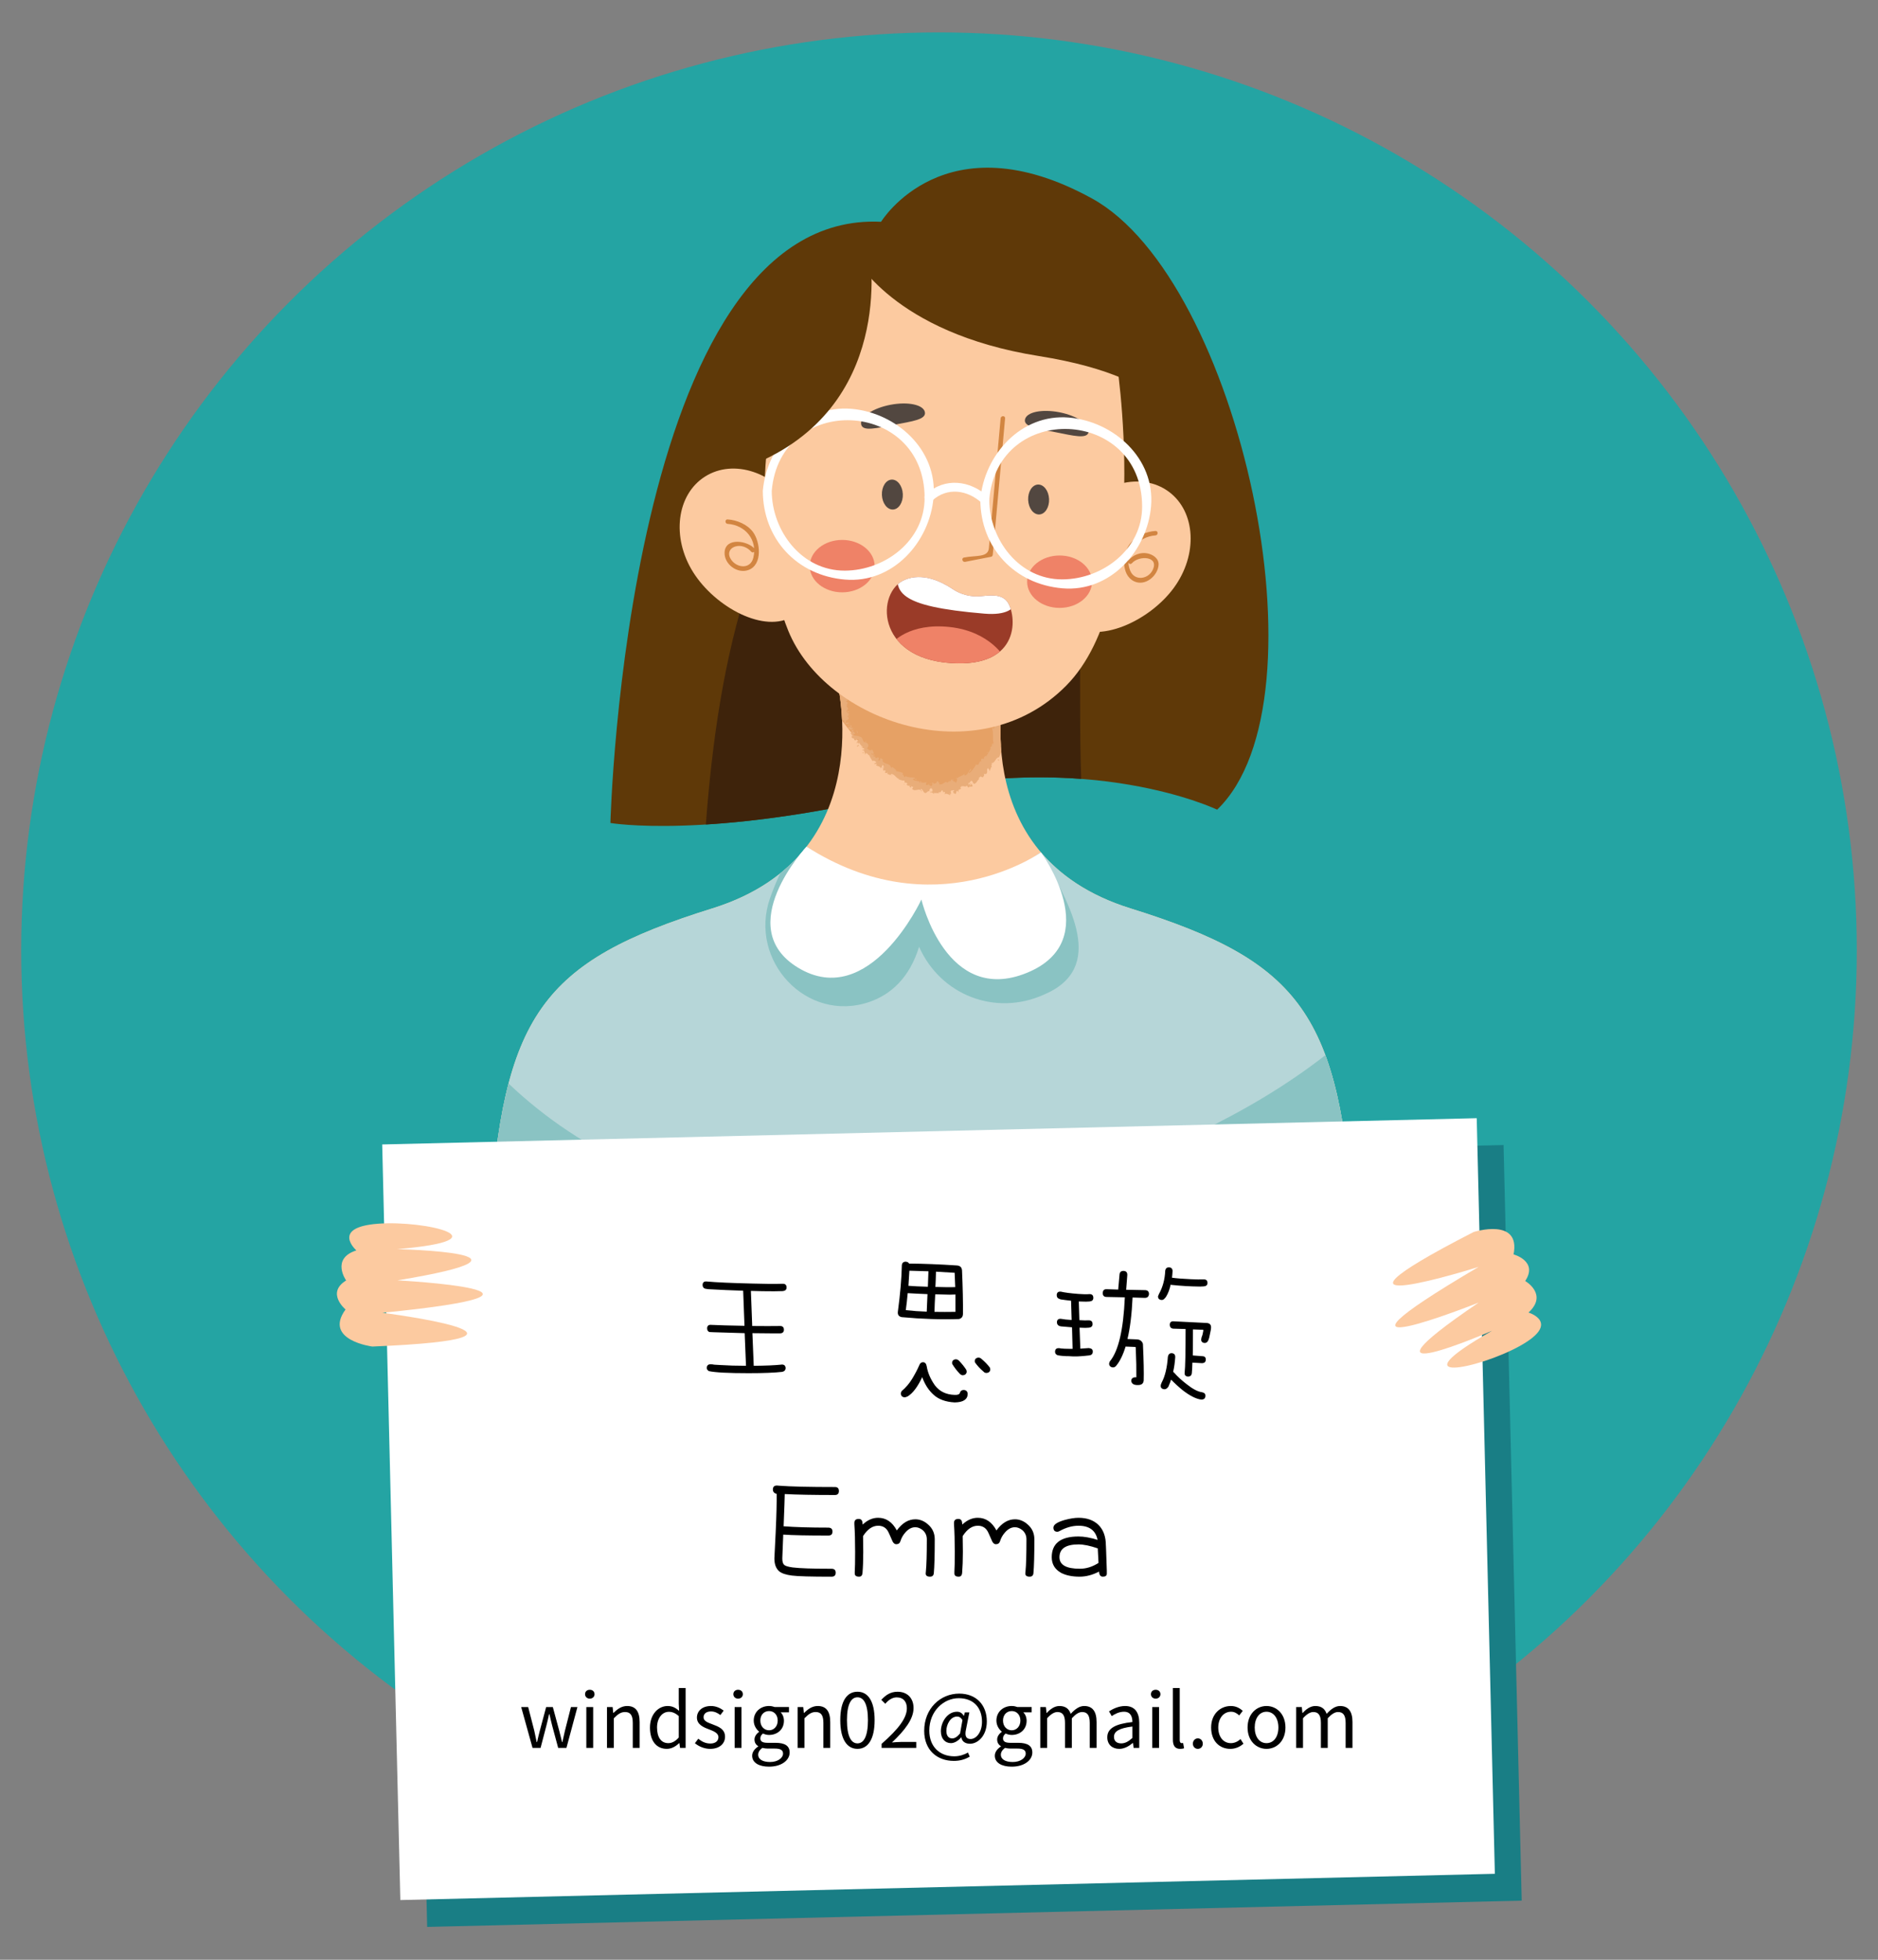 <svg id="egnvo1n1arfo1" xmlns="http://www.w3.org/2000/svg" xmlns:xlink="http://www.w3.org/1999/xlink" viewBox="0 0 345 360" shape-rendering="geometricPrecision" text-rendering="geometricPrecision"><rect x="0" y="0" width="345" height="360" fill="#808080" stroke="none"/><style><![CDATA[#egnvo1n1arfo17_tr {animation: egnvo1n1arfo17_tr__tr 3000ms linear infinite normal forwards}@keyframes egnvo1n1arfo17_tr__tr { 0% {transform: translate(172.902px,145.313px) rotate(0deg)} 16.667% {transform: translate(172.902px,145.313px) rotate(0deg)} 30% {transform: translate(172.902px,145.313px) rotate(-2.2deg)} 46.667% {transform: translate(172.902px,145.313px) rotate(2.4deg)} 63.333% {transform: translate(172.902px,145.313px) rotate(0deg)} 100% {transform: translate(172.902px,145.313px) rotate(0deg)} }#egnvo1n1arfo92_tr {animation: egnvo1n1arfo92_tr__tr 3000ms linear infinite normal forwards}@keyframes egnvo1n1arfo92_tr__tr { 0% {transform: translate(172.902px,133.629px) rotate(0deg)} 16.667% {transform: translate(172.902px,133.629px) rotate(0deg)} 30% {transform: translate(172.902px,133.629px) rotate(-2.2deg)} 46.667% {transform: translate(172.902px,133.629px) rotate(2.44deg)} 63.333% {transform: translate(172.902px,133.629px) rotate(0deg)} 100% {transform: translate(172.902px,133.629px) rotate(0deg)} }#egnvo1n1arfo107_ts {animation: egnvo1n1arfo107_ts__ts 3000ms linear infinite normal forwards}@keyframes egnvo1n1arfo107_ts__ts { 0% {transform: translate(177.258px,94.819px) scale(1,1)} 46.667% {transform: translate(177.258px,94.819px) scale(1,1)} 56.667% {transform: translate(177.258px,94.819px) scale(1,0.22)} 66.667% {transform: translate(177.258px,94.819px) scale(1,1)} 100% {transform: translate(177.258px,94.819px) scale(1,1)} }#egnvo1n1arfo147_tr {animation: egnvo1n1arfo147_tr__tr 3000ms linear infinite normal forwards}@keyframes egnvo1n1arfo147_tr__tr { 0% {transform: translate(172.5px,279.746px) rotate(0deg)} 43.333% {transform: translate(172.5px,279.746px) rotate(0deg)} 56.667% {transform: translate(172.5px,279.746px) rotate(2.8deg)} 70% {transform: translate(172.5px,279.746px) rotate(-2.5deg)} 83.333% {transform: translate(172.5px,279.746px) rotate(0deg)} 100% {transform: translate(172.5px,279.746px) rotate(0deg)} }]]></style><defs><path id="egnvo1n1arfo2" d="M210.908,156.902C179.528,147.122,188.088,114.722,188.088,114.722L173.619,112.958L173.619,112.685L172.498,112.822L171.377,112.685L171.377,112.958L156.91,114.722C156.91,114.722,165.469,147.121,134.088,156.902C102.709,166.681,95.579,176.463,93.133,215.176L171.376,215.176L173.617,215.176L251.861,215.176C249.419,176.463,242.289,166.682,210.908,156.902Z"/><path id="egnvo1n1arfo3" d="M210.908,156.902C179.528,147.122,188.088,114.722,188.088,114.722L173.619,112.958L173.619,112.685L172.498,112.822L171.377,112.685L171.377,112.958L156.91,114.722C156.91,114.722,165.469,147.121,134.088,156.902C102.709,166.681,95.579,176.463,93.133,215.176L171.376,215.176L173.617,215.176L251.861,215.176C249.419,176.463,242.289,166.682,210.908,156.902Z"/><path id="egnvo1n1arfo4" d="M161.718,97.557C163.495,97.698,165.259,97.241,166.74,96.248C168.902,94.798,172.326,93.182,175.552,94.537C180.809,96.744,180.982,108.893,167.105,109.836C153.982,110.729,155.026,100.852,156.73,98.557C157.88,97.008,160.154,97.433,161.718,97.557Z"/><path id="egnvo1n1arfo5" d="M161.718,97.557C163.495,97.698,165.259,97.241,166.74,96.248C168.902,94.798,172.326,93.182,175.552,94.537C180.809,96.744,180.982,108.893,167.105,109.836C153.982,110.729,155.026,100.852,156.73,98.557C157.88,97.008,160.154,97.433,161.718,97.557Z"/><path id="egnvo1n1arfo6" d="M161.718,97.557C163.495,97.698,165.259,97.241,166.74,96.248C168.902,94.798,172.326,93.182,175.552,94.537C180.809,96.744,180.982,108.893,167.105,109.836C153.982,110.729,155.026,100.852,156.73,98.557C157.88,97.008,160.154,97.433,161.718,97.557Z"/><path id="egnvo1n1arfo7" d="M129.954,165.566C161.333,155.785,152.774,123.387,152.774,123.387L167.242,121.622L167.242,121.35L168.362,121.487L169.483,121.35L169.483,121.622L183.951,123.387C183.951,123.387,175.393,155.784,206.772,165.566C238.151,175.346,245.284,185.127,247.729,223.841L169.484,223.841L167.244,223.841L89,223.841C91.443,185.127,98.575,175.347,129.954,165.566Z"/><path id="egnvo1n1arfo8" d="M129.954,165.566C161.333,155.785,152.774,123.387,152.774,123.387L167.242,121.622L167.242,121.35L168.362,121.487L169.483,121.35L169.483,121.622L183.951,123.387C183.951,123.387,175.393,155.784,206.772,165.566C238.151,175.346,245.284,185.127,247.729,223.841L169.484,223.841L167.244,223.841L89,223.841C91.443,185.127,98.575,175.347,129.954,165.566Z"/><path id="egnvo1n1arfo9" d="M130.859,166.869C162.238,157.089,153.681,124.69,153.681,124.69L168.148,122.925L168.148,122.653L169.269,122.79L170.39,122.653L170.39,122.925L184.857,124.69C184.857,124.69,176.298,157.088,207.678,166.869C239.057,176.649,246.187,186.431,248.633,225.144L170.39,225.144L168.149,225.144L89.902,225.144C92.348,186.432,99.48,176.649,130.859,166.869Z"/><path id="egnvo1n1arfo10" d="M130.859,166.869C162.238,157.089,153.681,124.69,153.681,124.69L168.148,122.925L168.148,122.653L169.269,122.79L170.39,122.653L170.39,122.925L184.857,124.69C184.857,124.69,176.298,157.088,207.678,166.869C239.057,176.649,246.187,186.431,248.633,225.144L170.39,225.144L168.149,225.144L89.902,225.144C92.348,186.432,99.48,176.649,130.859,166.869Z"/><path id="egnvo1n1arfo11" d="M180.049,109.525C178.272,109.667,176.507,109.209,175.027,108.217C172.864,106.767,169.441,105.151,166.215,106.505C160.958,108.713,160.785,120.862,174.663,121.807C187.788,122.699,186.742,112.821,185.038,110.526C183.887,108.976,181.613,109.401,180.049,109.525Z"/><path id="egnvo1n1arfo12" d="M180.049,109.525C178.272,109.667,176.507,109.209,175.027,108.217C172.864,106.767,169.441,105.151,166.215,106.505C160.958,108.713,160.785,120.862,174.663,121.807C187.788,122.699,186.742,112.821,185.038,110.526C183.887,108.976,181.613,109.401,180.049,109.525Z"/><path id="egnvo1n1arfo13" d="M180.049,109.525C178.272,109.667,176.507,109.209,175.027,108.217C172.864,106.767,169.441,105.151,166.215,106.505C160.958,108.713,160.785,120.862,174.663,121.807C187.788,122.699,186.742,112.821,185.038,110.526C183.887,108.976,181.613,109.401,180.049,109.525Z"/></defs><g id="egnvo1n1arfo14"><circle id="egnvo1n1arfo15" r="168.603" transform="matrix(1 0 0 1 172.5 174.56)" fill="rgb(36,164,163)" stroke="none" stroke-width="1"/><g id="egnvo1n1arfo16"><g id="egnvo1n1arfo17_tr" transform="translate(172.902,145.313) rotate(0)"><g id="egnvo1n1arfo17" transform="translate(-172.902,-145.313)"><path id="egnvo1n1arfo18" d="M161.856,40.741C161.856,40.741,173.552,21.587,200.612,36.462C227.673,51.337,244.585,128.561,223.595,148.733C223.595,148.733,200.367,137.527,165.116,145.881C129.864,154.235,112.137,151.179,112.137,151.179C112.137,151.179,115.004,38.472,161.856,40.741Z" fill="rgb(95,57,8)" stroke="none" stroke-width="1"/><path id="egnvo1n1arfo19" d="M161.939,69.418C138.288,88.338,131.889,121.782,129.668,151.458C138.306,150.921,150.119,149.437,165.117,145.882C178.108,142.803,189.46,142.386,198.624,143.079C198.002,125.756,199.334,108.432,196.445,91.108C193.488,76.319,171.798,61.531,161.939,69.418Z" fill="rgb(62,35,11)" stroke="none" stroke-width="1"/></g></g><g id="egnvo1n1arfo20"><g id="egnvo1n1arfo21"><g id="egnvo1n1arfo22"><g id="egnvo1n1arfo23" clip-path="url(#egnvo1n1arfo25)"><path id="egnvo1n1arfo24" d="M130.859,166.869C162.238,157.089,153.681,124.69,153.681,124.69L168.148,122.925L168.148,122.653L169.269,122.79L170.39,122.653L170.39,122.925L184.857,124.69C184.857,124.69,176.298,157.088,207.678,166.869C239.057,176.649,246.187,186.431,248.633,225.144L170.39,225.144L168.149,225.144L89.902,225.144C92.348,186.432,99.48,176.649,130.859,166.869Z" fill="rgb(252,202,160)" stroke="none" stroke-width="1"/><clipPath id="egnvo1n1arfo25"><use id="egnvo1n1arfo26" width="158.731" height="102.491" xlink:href="#egnvo1n1arfo9" fill="rgb(0,0,0)" stroke="none" stroke-width="1"/></clipPath></g></g><g id="egnvo1n1arfo27"><g id="egnvo1n1arfo28" clip-path="url(#egnvo1n1arfo86)"><g id="egnvo1n1arfo29"><path id="egnvo1n1arfo30" d="M154.701,132.372C154.499,127.795,153.68,124.69,153.68,124.69L168.147,122.925L168.147,122.653L169.268,122.79L170.389,122.653L170.389,122.925L184.856,124.69C184.856,124.69,183.459,129.982,183.864,136.933C180.688,143.415,169.268,152.402,154.701,132.372Z" fill="rgb(230,161,101)" stroke="none" stroke-width="1"/><g id="egnvo1n1arfo31"><g id="egnvo1n1arfo32"><g id="egnvo1n1arfo33"><g id="egnvo1n1arfo34"><path id="egnvo1n1arfo35" d="M155.29,131.944C155.186,131.961,155.028,132.108,155.139,132.186L155.485,132.044L155.29,131.944Z" fill="rgb(233,173,121)" stroke="none" stroke-width="1"/><path id="egnvo1n1arfo36" d="M155.26,133.031C155.491,133.047,155.84,132.998,156.047,132.719C155.681,132.81,155.776,132.695,155.348,132.815C155.238,132.738,155.308,132.567,155.429,132.505C155.328,132.524,155.376,132.299,155.152,132.377C155.024,132.678,155.141,132.856,155.46,132.893C155.423,132.979,155.319,133,155.26,133.031Z" fill="rgb(233,173,121)" stroke="none" stroke-width="1"/><path id="egnvo1n1arfo37" d="M163.764,142.298L163.72,142.217C163.726,142.249,163.742,142.275,163.764,142.298Z" fill="rgb(233,173,121)" stroke="none" stroke-width="1"/><path id="egnvo1n1arfo38" d="M171.163,145.313C171.1,145.316,171.069,145.349,171.063,145.381C171.125,145.363,171.174,145.346,171.163,145.313Z" fill="rgb(233,173,121)" stroke="none" stroke-width="1"/><path id="egnvo1n1arfo39" d="M172.575,145.764C172.543,145.755,172.517,145.748,172.488,145.741C172.522,145.773,172.555,145.791,172.575,145.764Z" fill="rgb(233,173,121)" stroke="none" stroke-width="1"/><path id="egnvo1n1arfo40" d="M163.764,142.298L163.88,142.509C163.958,142.418,163.837,142.377,163.764,142.298Z" fill="rgb(233,173,121)" stroke="none" stroke-width="1"/><path id="egnvo1n1arfo41" d="M156.998,133.853C156.958,133.831,156.91,133.825,156.853,133.826C156.887,133.845,156.918,133.862,156.949,133.884L156.998,133.853Z" fill="rgb(233,173,121)" stroke="none" stroke-width="1"/><path id="egnvo1n1arfo42" d="M160.802,140.401L160.753,140.359C160.711,140.378,160.665,140.403,160.616,140.434L160.802,140.401Z" fill="rgb(233,173,121)" stroke="none" stroke-width="1"/><path id="egnvo1n1arfo43" d="M158.804,138.599C158.838,138.651,159.071,138.45,159.182,138.372C159.069,138.436,158.994,138.447,158.94,138.427C158.898,138.467,158.854,138.521,158.804,138.599Z" fill="rgb(233,173,121)" stroke="none" stroke-width="1"/><path id="egnvo1n1arfo44" d="M156.396,135.091L156.316,135.06C156.338,135.066,156.369,135.084,156.396,135.091Z" fill="rgb(233,173,121)" stroke="none" stroke-width="1"/><path id="egnvo1n1arfo45" d="M162.263,141.674C162.239,141.713,162.223,141.751,162.216,141.777C162.239,141.746,162.253,141.711,162.263,141.674Z" fill="rgb(233,173,121)" stroke="none" stroke-width="1"/><path id="egnvo1n1arfo46" d="M155.901,129.178C155.88,129.181,155.866,129.183,155.847,129.185C155.88,129.197,155.901,129.199,155.901,129.178Z" fill="rgb(233,173,121)" stroke="none" stroke-width="1"/><polygon id="egnvo1n1arfo47" points="154.622,132.376 154.604,132.334 154.431,132.333" fill="rgb(233,173,121)" stroke="none" stroke-width="1"/><path id="egnvo1n1arfo48" d="M175.302,145.81C175.296,145.809,175.295,145.808,175.29,145.807C175.227,145.856,175.265,145.843,175.302,145.81Z" fill="rgb(233,173,121)" stroke="none" stroke-width="1"/><path id="egnvo1n1arfo49" d="M185.701,126.874C185.388,127.069,185.424,126.418,185.057,126.73C185.182,126.719,185.473,127.145,185.701,126.874Z" fill="rgb(233,173,121)" stroke="none" stroke-width="1"/><path id="egnvo1n1arfo50" d="M157.007,133.931C157.032,133.956,157.056,133.982,157.076,134.012C157.054,133.968,157.033,133.942,157.007,133.931Z" fill="rgb(233,173,121)" stroke="none" stroke-width="1"/><path id="egnvo1n1arfo51" d="M185.058,126.73L185.056,126.73L185.021,126.763C185.036,126.75,185.045,126.742,185.058,126.73Z" fill="rgb(233,173,121)" stroke="none" stroke-width="1"/><path id="egnvo1n1arfo52" d="M180.734,142.881C180.69,142.848,180.646,142.83,180.601,142.816C180.623,142.839,180.658,142.86,180.734,142.881Z" fill="rgb(233,173,121)" stroke="none" stroke-width="1"/><path id="egnvo1n1arfo53" d="M176.624,144.757L176.742,144.756C176.69,144.745,176.654,144.749,176.624,144.757Z" fill="rgb(233,173,121)" stroke="none" stroke-width="1"/><path id="egnvo1n1arfo54" d="M182.129,140.977C182.187,140.95,182.232,140.963,182.255,140.874C182.237,140.87,182.225,140.867,182.211,140.868C182.222,140.917,182.211,140.961,182.129,140.977Z" fill="rgb(233,173,121)" stroke="none" stroke-width="1"/><polygon id="egnvo1n1arfo55" points="183.605,139.112 183.53,139.113 183.501,139.186" fill="rgb(233,173,121)" stroke="none" stroke-width="1"/><path id="egnvo1n1arfo56" d="M155.957,125.698C155.896,125.618,155.853,125.527,155.817,125.437C155.881,125.649,155.563,125.77,155.957,125.698Z" fill="rgb(233,173,121)" stroke="none" stroke-width="1"/><path id="egnvo1n1arfo57" d="M156.863,133.962C156.932,133.924,156.973,133.914,157.008,133.931L156.95,133.883C156.909,133.906,156.875,133.933,156.863,133.962Z" fill="rgb(233,173,121)" stroke="none" stroke-width="1"/><path id="egnvo1n1arfo58" d="M180.4,139.272L180.649,139.062C180.566,139.111,180.478,139.188,180.4,139.272Z" fill="rgb(233,173,121)" stroke="none" stroke-width="1"/><path id="egnvo1n1arfo59" d="M171.655,124.218L171.568,124.244C171.599,124.255,171.629,124.25,171.655,124.218Z" fill="rgb(233,173,121)" stroke="none" stroke-width="1"/><path id="egnvo1n1arfo60" d="M181.214,138.291C181.336,138.311,181.423,138.299,181.494,138.271C181.481,138.246,181.474,138.221,181.452,138.194L181.214,138.291Z" fill="rgb(233,173,121)" stroke="none" stroke-width="1"/><path id="egnvo1n1arfo61" d="M155.816,125.435L155.817,125.438L155.816,125.435Z" fill="rgb(233,173,121)" stroke="none" stroke-width="1"/><path id="egnvo1n1arfo62" d="M155.776,126.181C155.421,125.941,155.266,125.837,155.033,125.679C155.022,125.665,155.013,125.653,155.009,125.645C155.031,125.561,155.423,125.911,155.647,126.069C155.538,125.976,155.278,125.636,155.37,125.64C155.423,125.701,155.448,125.721,155.496,125.799C155.416,125.648,155.492,125.633,155.554,125.611C155.638,125.586,155.637,125.561,155.765,125.34C155.793,125.373,155.809,125.404,155.819,125.435C155.743,125.241,155.709,125.038,155.699,124.892C155.849,124.865,155.947,124.602,156.039,124.856C155.944,124.861,155.952,124.967,155.918,125.055L156.063,124.92C156.254,125.277,155.863,125.078,155.899,125.357C156.192,125.194,156.512,124.835,156.764,124.911C156.862,125.272,156.225,125.107,156.585,125.393L156.199,125.3C156.555,125.844,155.97,125.289,156.31,125.876C156.807,125.92,156.826,125.618,157.322,125.661C157.403,125.443,157.247,125.363,157.329,125.144C157.965,124.687,157.989,125.999,158.428,125.443C158.526,125.18,158.515,124.708,158.907,124.907L158.84,125.34C159.313,125.32,159.028,124.706,159.554,124.923C159.489,125.097,159.205,125.109,159.282,125.149C159.642,125.436,159.475,124.883,159.72,124.852L159.819,125.213C160.309,125.09,160.822,124.752,161.364,124.611C161.348,124.725,161.269,124.853,161.413,124.949C162.084,124.673,162.902,124.799,163.601,124.929L163.815,124.577C163.876,124.572,163.944,124.706,163.888,124.776C164.165,124.862,163.874,124.572,163.984,124.43C164.13,124.388,164.206,124.587,164.124,124.696C164.55,124.365,165.36,123.942,165.892,124.218L165.81,124.325C166.206,124.404,166.151,123.616,166.541,123.867L166.48,123.932C166.787,123.943,167.096,123.895,167.4,123.85C167.552,123.829,167.704,123.81,167.85,123.79C167.976,123.778,168.193,123.763,168.217,123.787C168.238,123.808,168.353,123.837,168.448,123.877C168.543,123.917,168.635,123.969,168.719,124.034C168.839,123.571,169.539,124.24,169.593,123.596C169.797,123.734,169.887,123.833,169.982,123.919C170.029,123.962,170.078,124.002,170.141,124.041C170.205,124.08,170.307,124.119,170.302,124.161C170.316,124.189,170.291,124.214,170.405,124.259C170.578,124.312,170.72,123.895,170.947,123.857L170.908,124.192L171.251,123.88L171.355,124.3L171.57,124.241C171.492,124.211,171.418,124.067,171.442,123.973C171.781,123.864,172.19,124.308,172.176,124.481L172.969,124.297C172.934,124.429,172.802,124.458,172.69,124.531C173.139,124.243,172.717,124.892,173.128,124.629C173.089,124.546,173.181,124.434,173.198,124.366C173.356,124.593,173.775,124.649,174.096,124.605L174.006,124.828C174.559,124.96,175.203,124.872,175.832,124.959C175.62,124.823,175.725,124.431,175.914,124.416L175.941,124.778C176.089,124.576,175.766,124.62,176.045,124.385C176.274,124.455,176.149,124.807,176,124.906L176.302,124.821C176.305,124.928,176.231,124.975,176.196,125.107C176.342,124.903,176.643,125.527,176.862,125.168L176.864,125.275C177.493,125.36,177.795,125.276,178.308,125.326C178.358,125.022,178.55,125.117,178.734,124.89C179.098,125.036,179.485,125.331,179.942,125.365C180.281,125.256,180.069,125.12,180.236,124.958C180.223,125.238,180.68,125.271,180.42,125.44C180.97,125.466,181.123,125.476,181.841,125.34C181.78,125.217,181.703,125.155,181.759,125.068C181.89,125.039,182.028,125.221,181.991,125.352L181.955,125.376C182.162,125.298,182.37,125.323,182.577,125.399C182.662,125.434,182.824,125.492,182.845,125.537C182.879,125.583,182.903,125.634,182.919,125.683C183.001,125.878,182.846,126.023,183.206,125.776L183.168,125.8C183.265,125.749,183.418,125.674,183.434,125.708C183.495,125.684,183.552,125.666,183.609,125.653C183.528,125.794,183.378,125.746,183.16,125.937C183.412,125.857,183.363,126.001,183.311,126.078C183.285,126.122,183.253,126.159,183.249,126.194C183.247,126.213,183.249,126.231,183.262,126.253C183.268,126.264,183.276,126.274,183.288,126.286C183.298,126.321,183.308,126.358,183.317,126.396C182.419,126.711,183.115,128.002,182.522,128.542L182.72,128.531C182.89,128.712,182.586,128.709,182.528,128.821C182.68,128.822,182.722,128.67,182.815,128.78C182.889,130.137,182.264,131.515,182.045,132.91C181.977,133.419,183.043,133.221,182.566,133.848L182.209,133.661C182.418,134.177,182.415,134.695,182.413,135.215C182.412,135.475,182.408,135.735,182.435,135.99C182.457,136.216,182.517,136.59,182.609,136.582C182.525,136.558,182.417,136.555,182.418,136.536C182.168,136.559,182.398,136.639,182.575,136.76C182.532,136.791,182.393,136.691,182.287,136.658C182.092,136.695,182.36,137.213,182.089,137.156C182.044,137.148,182.043,137.068,182.042,137.029C182.093,137.198,181.723,137.486,182.04,137.55C181.742,137.748,181.799,138.155,181.496,138.267C181.665,138.612,181.022,138.619,181.362,138.959C180.991,138.635,180.687,139.152,180.714,139.464C180.651,139.313,180.477,139.496,180.379,139.295C180.227,139.474,180.14,139.691,180.351,139.84C179.633,139.733,180.032,140.814,179.335,140.413C178.981,141.074,178.545,141.618,178.053,142.06C177.813,141.636,178.626,141.626,178.306,141.213C177.94,141.714,177.847,142.268,177.249,142.452C177.079,142.465,177.228,142.221,177.232,142.122C176.793,142.59,176.181,142.586,175.773,143.015C175.759,142.971,175.797,142.905,175.835,142.851C175.74,142.902,175.582,142.865,175.665,143.072L175.742,142.98C176.019,143.231,175.554,143.763,175.575,143.932C175.567,143.267,174.996,143.93,175.059,143.069C175.004,143.128,174.947,143.253,175.001,143.393C174.888,143.379,174.836,143.3,174.894,143.11C174.561,143.319,174.745,143.52,174.401,143.589C174.38,143.483,174.441,143.427,174.448,143.295C174.324,143.537,174.183,143.782,173.875,143.735C173.882,143.668,173.837,143.589,173.923,143.578C173.442,143.683,173.113,144.248,172.527,144.058C172.683,143.584,172.333,143.906,172.303,143.496L172.008,143.613L172.122,143.814C171.862,143.802,171.608,144.085,171.387,143.934L171.596,143.781L171.096,143.814L171.363,143.996C171.071,144.179,171.346,144.517,170.989,144.363C171.069,144.333,170.711,144.325,170.605,144.065L170.606,144.064C170.455,144.172,170.29,144.284,170.106,144.147C170.08,144.009,170.231,143.71,170.214,143.619C170.02,143.932,169.584,143.585,169.333,143.892C169.41,143.824,169.464,143.616,169.457,143.569L169.28,143.81C169.18,143.692,169.175,143.646,169.238,143.486C168.89,143.337,169.217,144.02,168.842,143.68C168.883,143.668,168.878,143.623,168.961,143.604C168.564,143.368,168.067,143.506,167.723,143.224C167.759,142.798,168.098,143.259,168.09,142.885C167.522,142.753,166.759,142.871,166.277,142.515L166.354,142.606C166.017,143.085,166.095,142.153,165.711,142.251C165.796,142.249,165.948,142.016,165.899,142.063C165.598,141.792,165.125,141.79,164.508,141.611L164.652,141.527C164.525,141.287,164.173,141.122,164.004,140.919C163.857,140.998,163.75,140.893,163.697,141.122C163.558,139.983,162.197,140.57,162.094,139.561C162.159,139.614,162.331,139.589,162.28,139.546L161.736,139.262C161.607,139.484,161.695,139.429,161.665,139.66C161.509,139.724,161.302,139.7,161.187,139.598C161.503,139.655,161.452,139.29,161.459,139.109C161.422,139.18,161.335,139.217,161.291,139.283C161.353,138.737,160.911,139.626,160.791,139.108L160.896,139.026C160.73,138.967,160.502,138.992,160.398,138.844C160.546,138.581,160.62,138.863,160.792,138.695C160.603,138.543,160.058,138.762,160.099,138.397C160.231,138.413,160.341,138.514,160.472,138.528C160.534,138.113,160.454,138.159,160.365,137.994L160.373,138.012L160.188,137.613L160.196,137.754C159.44,138.075,159.658,137.411,159.013,137.458C159.634,137.423,159.256,137.316,159.517,137.11C159.511,136.97,159.476,136.784,159.575,136.753C159.247,136.797,159.51,136.375,159.037,136.441C159.106,136.361,158.903,136.282,159.132,136.133C158.902,136.003,159.033,136.301,158.922,136.376C158.387,136.33,158.642,135.404,157.901,135.308C157.431,135.073,157.097,135.234,156.669,134.995C156.704,134.768,157.049,134.846,157.049,134.847C157.013,134.556,156.876,134.431,156.634,134.327C156.735,134.306,156.767,134.218,156.816,134.088C156.679,133.96,156.435,134.233,156.406,133.942C156.525,133.902,156.709,133.826,156.857,133.821C156.644,133.713,156.356,133.665,156.139,133.544C156.249,133.383,156.446,133.48,156.59,133.468C156.367,133.32,156.056,133.05,155.773,133.165L155.791,133.358C155.723,133.293,155.962,133.168,156.046,133.189C156.36,133.222,156.156,133.501,156.081,133.577L155.928,133.49C155.533,134.006,156.407,133.945,156.582,134.219L156.141,134.396L156.645,134.423C156.598,134.553,156.431,134.75,156.276,134.666C156.251,134.991,156.533,134.727,156.466,135.043C156.449,135.085,156.427,135.091,156.4,135.086L156.651,135.179C156.548,135.205,156.427,135.413,156.387,135.262C156.45,135.751,157.077,135.559,156.916,135.9L156.872,135.891C157.362,136.231,157.163,135.719,157.739,135.788L157.307,136.549L157.596,136.371C157.626,136.424,157.685,136.527,157.571,136.6C157.889,136.615,157.655,136.476,157.901,136.429C157.863,136.846,158.532,136.916,158.185,137.323C158.441,137.226,158.143,136.99,158.48,137.094C158.12,137.548,158.792,137.286,158.779,137.654C158.51,137.8,158.451,137.51,158.441,137.883C158.91,137.654,158.717,138.328,158.943,138.423C159.233,138.152,159.4,138.65,159.76,138.814C159.649,138.894,160.114,139.457,160.278,139.797L160.225,139.838C160.546,139.588,160.76,139.884,161.011,139.992C160.845,140.167,160.747,140.207,160.569,140.193L160.757,140.355C160.885,140.296,160.987,140.295,161.14,140.365L160.897,140.553C161.159,140.757,161.63,140.709,161.835,141.13C162.025,140.924,162.064,140.317,162.522,140.441C162.44,140.569,162.293,140.783,162.165,140.759C162.207,140.768,162.349,140.744,162.367,140.842L162.071,140.933C162.152,141.139,162.281,140.828,162.386,140.94C162.25,141.109,162.381,141.13,162.259,141.253C162.215,141.245,162.208,141.1,162.11,141.131C162.221,141.269,162.312,141.496,162.269,141.67C162.331,141.563,162.444,141.44,162.562,141.492C162.836,141.676,162.499,141.767,162.588,141.971C162.74,141.897,162.822,142.147,163.015,141.887C163.092,141.945,163.019,142.078,163,142.171C163.221,142.155,163.687,142.591,163.717,142.196L163.694,142.153C163.705,142.152,163.713,142.157,163.725,142.157L163.724,142.156L163.725,142.157C164.358,142.195,164.6,142.935,165.158,143.089L165.104,143.183C165.453,143.239,165.792,143.47,166.106,143.366C166.192,143.408,166.226,143.643,166.133,143.742C166.4,143.777,166.471,143.68,166.737,143.991C166.425,144.059,166.752,144.18,166.439,144.011C166.706,144.232,166.713,144.424,167.158,144.285C166.939,144.496,167.266,144.705,167.449,144.682L167.299,144.414C167.482,144.439,167.618,144.518,167.762,144.593L167.557,144.907C168.1,145.57,168.969,144.571,169.301,145.409C169.537,145.204,168.97,145.146,169.201,144.895C169.491,145.019,169.718,145.596,169.822,145.617C170.237,145.896,170.323,145.168,170.758,145.365C170.714,145.23,170.71,144.881,171.05,144.797C171.348,144.874,171.387,145.375,171.175,145.46C171.097,145.464,171.063,145.42,171.071,145.376C170.965,145.414,170.82,145.451,170.933,145.606L170.988,145.482C171.134,145.631,171.588,145.651,171.467,145.855C171.726,145.746,171.585,145.651,171.407,145.57C171.816,145.786,172.06,145.611,172.494,145.734C172.425,145.663,172.36,145.511,172.429,145.512C173.062,145.658,172.7,145.261,173.112,145.183C173.363,145.363,173.059,145.663,173.473,145.461C173.748,145.569,173.565,145.799,173.465,145.915C173.839,145.63,174.236,145.99,174.482,145.995L174.283,146.133C174.403,146.05,174.509,146.036,174.616,146.017L174.449,145.784C174.58,145.805,174.685,145.787,174.703,145.894C174.799,145.703,174.53,145.489,174.729,145.211C174.917,145.311,175.172,144.97,175.309,145.289C174.781,145.295,175.448,145.613,175.027,145.768C175.102,145.708,175.205,145.688,175.339,145.703C175.365,145.735,175.339,145.776,175.309,145.804C175.881,145.977,175.443,145.372,175.936,145.24C175.928,145.446,176.158,145.557,176.228,145.491C176.024,145.551,176.04,145.213,176.17,145.012C176.527,145.052,176.467,144.79,176.63,144.75L176.425,144.749C176.421,144.545,176.577,144.515,176.76,144.378C176.834,144.512,176.611,144.547,176.709,144.581C176.808,144.177,177.362,144.698,177.589,144.339C177.792,144.389,177.759,144.663,177.928,144.68C178.172,144.28,178.441,144.723,178.715,144.335C178.48,144.165,178.499,144.231,178.624,143.867C178.624,143.867,178.499,143.989,178.374,144.112C178.244,144.232,178.115,144.352,178.115,144.352L178.318,143.813C178.142,143.908,178.021,144.159,177.892,144.173C177.977,143.891,177.986,143.959,177.804,143.809C178.229,144.032,178.167,143.361,178.561,143.434L178.882,143.995C179.46,143.984,179.444,143.26,180.033,143.026L179.804,143.054C179.721,142.798,180.091,142.799,180.186,142.592C180.304,142.774,180.451,142.758,180.603,142.808C180.496,142.692,180.972,142.526,180.731,142.16L181.127,142.191C181.584,141.935,181.129,141.356,181.508,141.08C181.574,141.347,181.838,141.3,181.728,141.646C181.845,141.535,181.975,141.458,181.87,141.351C182.037,141.376,181.966,140.83,182.213,140.861C182.188,140.747,182.034,140.581,182.164,140.46C182.21,140.475,182.244,140.531,182.244,140.531C182.165,140.46,182.313,140.227,182.033,140.187C182.872,140.256,182.83,139.122,183.532,139.106C183.671,138.778,183.835,138.389,183.977,138.11C184.022,138.16,184.069,138.165,184.02,138.205C184.42,137.91,183.6,137.703,184.056,137.322C184.527,137.171,184.082,137.682,184.293,137.561C184.636,137.674,184.722,137.452,184.777,137.2C184.779,136.931,184.612,136.63,184.825,136.394C184.825,136.383,184.873,136.506,184.873,136.506C185.098,136.181,184.578,135.92,184.616,135.51C184.616,135.51,184.679,135.528,184.723,135.51C184.353,135.254,184.226,134.748,184.125,134.37C184.402,134.487,184.272,134.541,184.555,134.469C184.513,134.301,184.1,134.521,184.023,134.181C184.176,134.072,184.31,133.829,184.612,133.802L184.628,134.117C185.019,133.959,184.616,133.71,184.689,133.544L184.859,133.568C184.812,133.087,184.385,133.067,184.435,132.546L184.304,132.594C183.891,132.289,184.553,132.365,184.251,132.066L184.687,132.003C184.592,131.812,184.308,131.321,184.252,130.975C184.558,131.192,184.692,131.595,184.871,131.848C184.883,131.663,184.879,131.219,184.673,131.106C184.71,131.185,184.809,131.286,184.736,131.355C184.413,131.105,184.269,130.789,184.308,130.417C185.133,130.557,184.606,129.469,185.288,129.275C185.054,128.59,185.579,128.012,185.649,127.266C184.963,127.425,185.668,127.046,185.001,126.981C184.987,126.798,185.012,126.733,185.057,126.725C185.057,126.725,185.174,126.632,185.315,126.422C185.457,126.219,185.597,126.017,185.597,126.017C185.841,125.793,185.693,126.284,185.851,126.263C186.043,125.575,186.197,125.966,186.498,125.429C186.222,125.573,186.185,125.259,186.394,124.808L185.916,125.474C185.828,125.068,186.03,124.842,186.249,124.547C186.464,124.269,186.701,123.912,186.612,123.544C186.614,123.537,186.791,123.699,186.789,123.706C186.788,123.621,186.804,123.5,186.83,123.354C186.143,123.305,185.05,123.164,184.425,123.522C184.393,123.439,184.371,123.251,184.622,123.236C184.33,123.177,183.988,123.159,183.655,123.16C183.493,123.165,183.328,123.169,183.162,123.174C183.04,123.187,182.965,123.207,182.865,123.222C182.492,123.285,182.141,123.321,181.9,123.122L181.972,122.967C181.839,122.997,181.712,123.242,181.576,123.059C181.593,122.993,181.648,122.904,181.591,122.886C181.517,122.933,181.217,123.126,181.062,123.009L181.229,122.846C180.595,122.546,180.155,123.157,179.585,123.195C179.648,122.718,179.148,122.495,178.898,122.383L178.917,122.318C178.153,122.158,177.557,122.542,176.817,122.635C176.442,122.059,175.345,122.22,174.671,121.836C174.769,121.938,174.605,122.206,174.472,122.236C174.317,122.118,173.966,122.507,174.051,122.073L174.109,122.09C174.041,121.644,173.681,121.713,173.416,121.666L173.296,122.232C172.705,121.307,171.419,122.296,171.134,121.501C170.92,121.618,170.796,121.601,170.49,121.706L170.529,121.398C170.51,121.394,170.492,121.389,170.48,121.386C170.242,121.367,170.18,121.351,170.08,121.338C169.984,121.325,169.893,121.317,169.801,121.312C169.613,121.302,169.41,121.312,169.125,121.348L169.244,121.126C168.915,121.105,168.828,122.019,168.523,122.036L168.431,121.574C168.343,121.576,168.254,121.565,168.068,121.55C167.826,121.563,167.755,121.542,167.62,121.533C167.497,121.521,167.374,121.512,167.253,121.517C167.011,121.526,166.776,121.588,166.565,121.792C166.565,121.724,166.565,121.589,166.654,121.559C166.384,121.582,165.574,121.385,165.756,122.001C165.694,121.592,165.162,122.038,164.878,122.259L164.886,121.951C164.677,122.371,164.682,122.477,164.333,122.633C164.241,122.605,164.226,122.401,164.351,122.463C164.044,122.342,164.165,122.778,163.796,122.663L163.9,122.453C163.602,122.469,163.639,122.569,163.506,122.814C163.337,122.96,162.937,122.812,162.857,122.544C162.839,122.716,162.708,122.96,162.523,122.904C162.486,122.803,162.542,122.731,162.569,122.696C162.048,122.555,161.881,123.143,161.505,122.891C161.484,122.791,161.456,122.745,161.424,122.718C161.817,122.673,162.134,122.649,162.108,122.675C162.071,122.396,161.749,122.388,161.95,121.971C161.723,122.214,161.348,122.728,161.023,122.637C161.004,122.613,160.986,122.588,160.969,122.546L160.997,122.511C160.922,122.492,160.861,122.527,160.808,122.581C160.704,122.548,160.637,122.522,160.541,122.531C160.474,122.305,160.162,122.454,160.003,122.464C160.056,122.767,159.843,122.745,160.068,122.972C160.041,122.953,160.093,122.931,160.196,122.905C160.219,122.893,160.247,122.884,160.259,122.865L160.251,122.893C160.355,122.873,160.488,122.849,160.641,122.821C160.537,122.993,160.424,123.14,160.226,122.994C160.171,123.2,160.108,123.413,160.07,123.515C159.799,123.119,159.352,122.943,159.259,122.689C158.8,122.923,158.138,122.951,157.911,123.563C157.782,123.655,157.73,123.42,157.668,123.336C157.739,123.269,157.835,123.265,157.867,123.177C157.611,123.36,157.062,123.341,157.05,123.749C156.681,123.613,157.196,123.355,156.73,123.483L156.778,123.351C156.269,123.093,155.924,123.398,155.562,123.682C155.363,123.827,155.084,123.976,154.842,124.038C154.578,124.103,154.288,124.091,153.758,123.952C153.9,123.984,153.966,124,154.036,124.058C153.626,124.037,153.159,124.036,152.841,124.129C153.003,124.776,153.255,125.466,153.397,126.067C153.552,126.745,153.572,127.077,153.426,127.584C153.36,127.925,153.619,127.922,153.842,128.094L153.525,128.21L153.948,128.5C154.289,128.956,153.248,129.431,153.833,129.984L154.047,129.883C154.026,130.107,154.242,130.572,153.984,130.557C154.026,130.577,154.22,130.611,154.112,130.706L153.94,130.727L154.275,131.248C154.177,131.679,153.589,131.229,153.591,131.841C153.671,132.062,154.126,132.462,154.237,132.372C154.242,132.279,154.334,132.131,154.507,132.114L154.607,132.321C155.119,132.335,155.647,132.483,155.976,131.931L155.644,131.577L155.884,131.442L155.917,131.754C156.139,131.563,155.928,131.461,155.777,131.345C155.906,131.307,155.995,131.248,156.039,131.171L155.527,130.842C155.722,130.782,155.934,130.976,156.025,130.722C155.788,130.569,155.592,130.919,155.423,130.65C155.638,130.456,155.831,130.49,155.617,130.299C155.745,130.259,155.832,130.296,155.895,130.373C155.723,130.201,155.785,129.888,155.506,129.818C155.773,129.605,155.368,129.204,155.849,129.17C155.728,129.124,155.436,128.886,155.396,128.721C156.008,128.96,155.35,128.082,155.973,128.083C155.429,127.922,155.629,127.281,155.277,126.92C155.321,126.937,155.412,126.968,155.39,127.008C155.396,126.773,155.538,126.681,155.61,126.517C155.397,126.538,155.251,126.463,155.122,126.368C154.992,126.274,154.898,126.269,154.752,126.202C155.15,126.084,155.275,126.264,155.666,126.191C155.32,126.233,155.294,126.087,154.996,126.066C155.249,126.032,155.11,126.013,155.487,126.09C154.905,125.902,155.383,126.023,155.005,125.813C155.277,125.848,155.57,126.087,155.365,125.902C155.549,126.021,155.779,126.192,155.776,126.181ZM161.347,124.51L161.348,124.516C161.281,124.533,161.223,124.546,161.187,124.555C161.22,124.545,161.266,124.532,161.347,124.51ZM162.009,124.418C161.927,124.416,161.826,124.428,161.72,124.443C161.683,124.341,161.694,124.229,161.762,124.226C161.734,124.302,161.898,124.342,162.009,124.418ZM160.329,122.49C160.429,122.432,160.472,122.488,160.494,122.549C160.444,122.561,160.389,122.578,160.314,122.61L160.307,122.648C160.31,122.589,160.314,122.533,160.329,122.49Z" fill="rgb(233,173,121)" stroke="none" stroke-width="1"/><path id="egnvo1n1arfo63" d="M160.192,122.914C160.178,122.924,160.171,122.937,160.152,122.942C160.177,122.966,160.201,122.986,160.223,123.003L160.247,122.902L160.192,122.914Z" fill="rgb(233,173,121)" stroke="none" stroke-width="1"/><path id="egnvo1n1arfo64" d="M163.712,142.202L163.72,142.217C163.718,142.199,163.714,142.184,163.72,142.163C163.719,142.182,163.713,142.189,163.712,142.202Z" fill="rgb(233,173,121)" stroke="none" stroke-width="1"/><polygon id="egnvo1n1arfo65" points="170.896,124.271 170.905,124.194 170.839,124.254" fill="rgb(233,173,121)" stroke="none" stroke-width="1"/><path id="egnvo1n1arfo66" d="M161.458,139.115C161.471,139.091,161.479,139.06,161.475,139.025C161.462,139.041,161.459,139.075,161.458,139.115Z" fill="rgb(233,173,121)" stroke="none" stroke-width="1"/><path id="egnvo1n1arfo67" d="M160.362,138L160.283,137.768C160.306,137.878,160.335,137.948,160.362,138Z" fill="rgb(233,173,121)" stroke="none" stroke-width="1"/><path id="egnvo1n1arfo68" d="M159.626,137.041C159.577,137.067,159.544,137.093,159.515,137.115L159.515,137.118L159.626,137.041Z" fill="rgb(233,173,121)" stroke="none" stroke-width="1"/><path id="egnvo1n1arfo69" d="M175.833,142.856C175.847,142.849,175.857,142.84,175.868,142.829C175.94,142.737,175.885,142.784,175.833,142.856Z" fill="rgb(233,173,121)" stroke="none" stroke-width="1"/><path id="egnvo1n1arfo70" d="M170.606,144.07C170.672,144.023,170.738,143.977,170.803,143.951C170.709,143.914,170.635,143.898,170.606,144.07Z" fill="rgb(233,173,121)" stroke="none" stroke-width="1"/><polygon id="egnvo1n1arfo71" points="180.373,139.296 180.376,139.3 180.4,139.272" fill="rgb(233,173,121)" stroke="none" stroke-width="1"/><path id="egnvo1n1arfo72" d="M171.057,143.987C170.967,143.916,170.885,143.92,170.804,143.951C170.88,143.983,170.971,144.024,171.057,143.987Z" fill="rgb(233,173,121)" stroke="none" stroke-width="1"/><path id="egnvo1n1arfo73" d="M156.36,132.99L156.336,132.936C156.319,132.95,156.305,132.957,156.292,132.96L156.36,132.99Z" fill="rgb(233,173,121)" stroke="none" stroke-width="1"/><path id="egnvo1n1arfo74" d="M156.291,132.961L156.223,132.933C156.241,132.956,156.258,132.975,156.291,132.961Z" fill="rgb(233,173,121)" stroke="none" stroke-width="1"/><path id="egnvo1n1arfo75" d="M156.08,132.871L156.224,132.933C156.195,132.895,156.168,132.843,156.08,132.871Z" fill="rgb(233,173,121)" stroke="none" stroke-width="1"/><path id="egnvo1n1arfo76" d="M157.235,134.329L157.334,134.273C157.31,134.28,157.277,134.298,157.235,134.329Z" fill="rgb(233,173,121)" stroke="none" stroke-width="1"/><path id="egnvo1n1arfo77" d="M157.568,134.683C157.514,134.578,157.566,134.31,157.413,134.229L157.335,134.274C157.508,134.228,157.352,134.718,157.568,134.683Z" fill="rgb(233,173,121)" stroke="none" stroke-width="1"/><path id="egnvo1n1arfo78" d="M157.869,137.132L157.657,136.763C157.616,136.897,157.56,137.075,157.414,136.951C157.502,137.582,157.537,136.694,157.869,137.132Z" fill="rgb(233,173,121)" stroke="none" stroke-width="1"/><path id="egnvo1n1arfo79" d="M158.63,138.198C158.433,138.074,158.508,138.319,158.452,138.357C158.629,138.386,158.673,138.391,158.63,138.198Z" fill="rgb(233,173,121)" stroke="none" stroke-width="1"/><path id="egnvo1n1arfo80" d="M166.168,143.887L166.025,144.129C166.208,144.169,166.075,144.031,166.168,143.887Z" fill="rgb(233,173,121)" stroke="none" stroke-width="1"/><polygon id="egnvo1n1arfo81" points="168.346,143.22 168.255,143.003 168.097,143.219" fill="rgb(233,173,121)" stroke="none" stroke-width="1"/><polygon id="egnvo1n1arfo82" points="168.778,145.435 168.689,145.452 169.015,145.432" fill="rgb(233,173,121)" stroke="none" stroke-width="1"/><path id="egnvo1n1arfo83" d="M183.584,139.619L183.272,139.461C183.25,139.596,183.547,139.847,183.584,139.619Z" fill="rgb(233,173,121)" stroke="none" stroke-width="1"/><path id="egnvo1n1arfo84" d="M184.623,132.62C184.799,132.555,184.917,132.376,184.754,132.255C184.723,132.4,184.583,132.543,184.623,132.62Z" fill="rgb(233,173,121)" stroke="none" stroke-width="1"/><polygon id="egnvo1n1arfo85" points="173.018,121.763 173.167,121.666 172.902,121.729" fill="rgb(233,173,121)" stroke="none" stroke-width="1"/></g></g></g></g></g><clipPath id="egnvo1n1arfo86"><use id="egnvo1n1arfo87" width="158.731" height="102.491" xlink:href="#egnvo1n1arfo10" fill="rgb(0,0,0)" stroke="none" stroke-width="1"/></clipPath></g></g></g><path id="egnvo1n1arfo88" d="M207.677,166.869C200.083,164.502,194.834,160.808,191.231,156.573C189.571,157.761,187.799,158.818,185.905,159.719C174.039,165.652,158.548,163.418,148.159,155.522C144.549,160.195,139.073,164.307,130.859,166.868C99.48,176.648,92.348,186.43,89.902,225.143L168.147,225.143L170.388,225.143L248.631,225.143C246.186,186.432,239.056,176.649,207.677,166.869Z" fill="rgb(182,214,216)" stroke="none" stroke-width="1"/><path id="egnvo1n1arfo89" d="M168.84,173.922C172.784,182.795,182.806,186.693,191.679,182.749C203.51,177.819,196.445,166.035,191.515,157.162C191.444,157.017,191.402,156.858,191.349,156.706C191.31,156.66,191.266,156.619,191.23,156.573C189.57,157.761,187.798,158.818,185.904,159.719C174.038,165.652,158.547,163.418,148.157,155.522C146.813,157.262,145.21,158.924,143.303,160.458C142.61,161.988,141.974,163.501,141.452,165.006C137.464,176.476,148.2,187.984,159.69,184.058C163.597,182.723,167.077,179.666,168.84,173.922Z" fill="rgb(138,195,195)" stroke="none" stroke-width="1"/><path id="egnvo1n1arfo90" d="M93.428,199.043C91.618,205.939,90.578,214.43,89.902,225.145L168.147,225.145L170.388,225.145L248.631,225.145C247.774,211.559,246.332,201.546,243.474,193.836C229.352,204.857,211.843,212.489,196.444,217.301C162.952,227.828,121.1,225.346,93.428,199.043Z" fill="rgb(138,195,195)" stroke="none" stroke-width="1"/><path id="egnvo1n1arfo91" d="M191.231,156.573C191.231,156.573,171.698,170.563,148.159,155.523C148.159,155.523,134.323,170.332,146.626,177.77C159.768,185.716,169.269,165.239,169.269,165.239C169.269,165.239,173.821,184.808,188.692,178.687C203.169,172.728,191.231,156.573,191.231,156.573Z" fill="rgb(255,255,255)" stroke="none" stroke-width="1"/></g><g id="egnvo1n1arfo92_tr" transform="translate(172.902,133.629) rotate(0)"><g id="egnvo1n1arfo92" transform="translate(-172.902,-133.629)"><g id="egnvo1n1arfo93"><g id="egnvo1n1arfo94"><path id="egnvo1n1arfo95" d="M146.356,93.128C150.403,99.532,150.975,109.853,145.728,113.169C140.481,116.486,131.402,111.542,127.354,105.139C123.308,98.736,124.279,90.856,129.526,87.539C134.773,84.223,142.308,86.725,146.356,93.128Z" fill="rgb(252,202,160)" stroke="none" stroke-width="1"/><path id="egnvo1n1arfo96" d="M197.51,94.693C193.019,100.793,191.718,111.047,196.717,114.727C201.714,118.408,211.12,114.12,215.613,108.019C220.103,101.919,219.693,93.99,214.695,90.31C209.695,86.631,202.002,88.593,197.51,94.693Z" fill="rgb(252,202,160)" stroke="none" stroke-width="1"/><path id="egnvo1n1arfo97" d="M204.875,64.835C205.094,65.482,212.057,109.612,195.856,125.963C179.659,142.316,151.64,132.636,144.814,115.877C138.924,101.412,137.787,74.157,149.248,57.5C160.709,40.843,193.566,31.674,204.875,64.835Z" fill="rgb(252,202,160)" stroke="none" stroke-width="1"/><g id="egnvo1n1arfo98"><g id="egnvo1n1arfo99"><path id="egnvo1n1arfo100" d="M133.674,96.233C136.931,96.45,139.199,99.194,138.39,102.462C137.86,104.606,135.413,104.358,134.338,102.84C133.614,101.82,133.909,100.738,135.109,100.38C136.17,100.064,137.316,100.546,138.006,101.348C138.352,101.749,138.929,101.166,138.586,100.768C137.348,99.33,133.274,98.665,133.114,101.427C132.984,103.625,135.452,105.474,137.515,104.699C140.137,103.715,139.661,99.54,138.34,97.744C137.298,96.328,135.396,95.528,133.672,95.413C133.146,95.378,133.149,96.198,133.674,96.233L133.674,96.233Z" fill="rgb(210,133,65)" stroke="none" stroke-width="1"/></g></g><g id="egnvo1n1arfo101"><g id="egnvo1n1arfo102"><path id="egnvo1n1arfo103" d="M212.266,97.533C210.537,97.648,208.771,98.437,207.662,99.781C206.163,101.597,205.887,105.592,208.325,106.777C210.359,107.766,212.683,105.803,212.839,103.779C212.928,102.605,211.814,101.87,210.811,101.66C209.537,101.392,208.186,101.92,207.353,102.888C207.01,103.286,207.587,103.869,207.933,103.468C209.218,101.975,213.078,102.135,211.719,104.769C210.849,106.457,208.411,106.734,207.635,104.847C206.29,101.572,209.108,98.563,212.266,98.353C212.791,98.318,212.794,97.498,212.266,97.533L212.266,97.533Z" fill="rgb(210,133,65)" stroke="none" stroke-width="1"/></g></g></g><g id="egnvo1n1arfo104"><g id="egnvo1n1arfo105"><path id="egnvo1n1arfo106" d="M183.821,76.846C183.355,81.998,182.889,87.15,182.424,92.303C182.171,95.1,181.918,97.897,181.665,100.694C181.506,102.454,179.34,101.976,177.085,102.417C176.565,102.519,176.786,103.309,177.303,103.208C178.894,102.897,180.486,102.586,182.076,102.276C182.264,102.239,182.361,102.053,182.377,101.88C183.132,93.536,183.887,85.191,184.642,76.847C184.689,76.319,183.869,76.324,183.821,76.846L183.821,76.846Z" fill="rgb(210,133,65)" stroke="none" stroke-width="1"/></g></g><g id="egnvo1n1arfo107_ts" transform="translate(177.258,94.819) scale(1,1)"><g id="egnvo1n1arfo107" transform="translate(-177.258,-94.819)"><ellipse id="egnvo1n1arfo108" rx="2.751" ry="1.922" transform="matrix(-0.044 -0.999 0.999 -0.044 163.932 90.849)" fill="rgb(82,71,64)" stroke="none" stroke-width="1"/><ellipse id="egnvo1n1arfo109" rx="2.75" ry="1.923" transform="matrix(-0.044 -0.999 0.999 -0.044 190.8 91.758)" fill="rgb(82,71,64)" stroke="none" stroke-width="1"/></g></g><g id="egnvo1n1arfo110"><g id="egnvo1n1arfo111"><g id="egnvo1n1arfo112" clip-path="url(#egnvo1n1arfo114)"><path id="egnvo1n1arfo113" d="M180.049,109.525C178.272,109.667,176.507,109.209,175.027,108.217C172.864,106.767,169.441,105.151,166.215,106.505C160.958,108.713,160.785,120.862,174.663,121.807C187.788,122.699,186.742,112.821,185.038,110.526C183.887,108.976,181.613,109.401,180.049,109.525Z" fill="rgb(154,59,40)" stroke="none" stroke-width="1"/><clipPath id="egnvo1n1arfo114"><use id="egnvo1n1arfo115" width="23.115" height="15.868" xlink:href="#egnvo1n1arfo11" fill="rgb(0,0,0)" stroke="none" stroke-width="1"/></clipPath></g></g><g id="egnvo1n1arfo116"><g id="egnvo1n1arfo117" clip-path="url(#egnvo1n1arfo119)"><path id="egnvo1n1arfo118" d="M186.484,107.498C186.484,107.498,189.149,113.421,180.838,112.724C164.717,111.371,163.908,108.771,165.314,103.627L186.484,107.498Z" fill="rgb(255,255,255)" stroke="none" stroke-width="1"/><clipPath id="egnvo1n1arfo119"><use id="egnvo1n1arfo120" width="23.115" height="15.868" xlink:href="#egnvo1n1arfo12" fill="rgb(0,0,0)" stroke="none" stroke-width="1"/></clipPath></g></g><g id="egnvo1n1arfo121"><g id="egnvo1n1arfo122" clip-path="url(#egnvo1n1arfo124)"><path id="egnvo1n1arfo123" d="M184.649,120.988C184.649,120.988,182.021,115.995,174.47,115.179C166.922,114.364,163.933,118.092,163.933,118.092C163.933,118.092,170.081,126.794,184.649,120.988Z" fill="rgb(239,130,103)" stroke="none" stroke-width="1"/><clipPath id="egnvo1n1arfo124"><use id="egnvo1n1arfo125" width="23.115" height="15.868" xlink:href="#egnvo1n1arfo13" fill="rgb(0,0,0)" stroke="none" stroke-width="1"/></clipPath></g></g></g><g id="egnvo1n1arfo126"><g id="egnvo1n1arfo127"><ellipse id="egnvo1n1arfo128" rx="5.961" ry="4.814" transform="matrix(1 0 0 1 194.652 106.855)" fill="rgb(239,130,103)" stroke="none" stroke-width="1"/></g><g id="egnvo1n1arfo129"><ellipse id="egnvo1n1arfo130" rx="5.96" ry="4.814" transform="matrix(1 0 0 1 154.715 103.995)" fill="rgb(239,130,103)" stroke="none" stroke-width="1"/></g></g><g id="egnvo1n1arfo131"><path id="egnvo1n1arfo132" d="M158.202,77.953C158.464,79.321,161.05,78.64,164.283,78.021C167.515,77.403,170.171,77.083,169.909,75.715C169.648,74.347,166.816,73.739,163.582,74.357C160.349,74.976,157.94,76.585,158.202,77.953Z" fill="rgb(82,71,64)" stroke="none" stroke-width="1"/><path id="egnvo1n1arfo133" d="M188.294,77.064C188.025,78.43,190.68,78.763,193.911,79.395C197.14,80.028,199.723,80.721,199.992,79.353C200.26,77.987,197.857,76.367,194.627,75.734C191.396,75.103,188.562,75.698,188.294,77.064Z" fill="rgb(82,71,64)" stroke="none" stroke-width="1"/></g><g id="egnvo1n1arfo134"><g id="egnvo1n1arfo135"><g id="egnvo1n1arfo136"><path id="egnvo1n1arfo137" d="M140.132,90.184C140.174,99.04,146.419,105.714,155.217,106.464C164.029,107.215,170.799,99.582,171.498,91.38C172.249,82.568,164.616,75.798,156.413,75.099C147.6,74.347,140.831,81.98,140.132,90.184C140.042,91.239,141.683,91.23,141.773,90.184C143.315,72.103,169.773,73.257,169.858,91.379C169.895,99.306,162.591,104.788,155.218,104.823C147.29,104.86,141.807,97.558,141.773,90.184C141.768,89.126,140.127,89.125,140.132,90.184Z" fill="rgb(255,255,255)" stroke="none" stroke-width="1"/></g></g><g id="egnvo1n1arfo138"><g id="egnvo1n1arfo139"><path id="egnvo1n1arfo140" d="M180.091,91.79C180.133,100.645,186.379,107.32,195.177,108.07C203.989,108.821,210.759,101.189,211.458,92.986C212.209,84.174,204.576,77.404,196.373,76.705C187.56,75.954,180.791,83.587,180.091,91.79C180.001,92.845,181.642,92.836,181.732,91.79C183.274,73.709,209.733,74.863,209.817,92.985C209.854,100.913,202.551,106.394,195.177,106.429C187.25,106.466,181.767,99.164,181.732,91.79C181.727,90.732,180.086,90.732,180.091,91.79Z" fill="rgb(255,255,255)" stroke="none" stroke-width="1"/></g></g><g id="egnvo1n1arfo141"><g id="egnvo1n1arfo142"><path id="egnvo1n1arfo143" d="M171.258,91.959C174.009,89.445,177.706,89.987,180.335,92.371C181.117,93.079,182.279,91.923,181.495,91.211C178.184,88.211,173.549,87.646,170.098,90.799C169.315,91.514,170.479,92.671,171.258,91.959L171.258,91.959Z" fill="rgb(255,255,255)" stroke="none" stroke-width="1"/></g></g></g></g><g id="egnvo1n1arfo144"><path id="egnvo1n1arfo145" d="M156.966,47.058C156.966,47.058,163.925,61.118,190.805,65.396C217.686,69.675,216.667,80.144,216.667,80.144C216.667,80.144,202.609,17.716,156.966,47.058Z" fill="rgb(95,57,8)" stroke="none" stroke-width="1"/><path id="egnvo1n1arfo146" d="M159.648,45.418C159.648,45.418,164.871,72.782,140.465,84.397C140.465,84.397,130.645,60.385,159.648,45.418Z" fill="rgb(95,57,8)" stroke="none" stroke-width="1"/></g></g></g></g><g id="egnvo1n1arfo147_tr" transform="translate(172.5,279.746) rotate(0)"><g id="egnvo1n1arfo147" transform="translate(-172.5,-279.746)"><rect id="egnvo1n1arfo148" width="201.071" height="138.801" rx="0" ry="0" transform="matrix(-1 0.024 -0.024 -1 279.545 349.14)" fill="rgb(25,126,133)" stroke="none" stroke-width="1"/><rect id="egnvo1n1arfo149" width="201.07" height="138.8" rx="0" ry="0" transform="matrix(-1 0.024 -0.024 -1 274.614 344.205)" fill="rgb(255,255,255)" stroke="none" stroke-width="1"/><g id="egnvo1n1arfo150"><path id="egnvo1n1arfo151" d="M271.642,232.717C271.642,232.717,236.849,243.703,270.725,226.307C270.725,226.307,279.423,223.561,278.05,230.428C278.05,230.428,282.627,231.649,280.187,235.311C280.187,235.311,284.458,237.753,280.795,241.11C280.795,241.11,286.899,242.942,279.27,247.214C271.641,251.485,256.381,254.537,274.082,244.468C274.082,244.468,246.003,256.674,271.641,239.28C271.642,239.277,237.153,253.012,271.642,232.717Z" fill="rgb(252,202,160)" stroke="none" stroke-width="1"/><path id="egnvo1n1arfo152" d="M70.26,241.152C70.26,241.152,106.451,245.767,68.402,247.355C68.402,247.355,59.354,246.201,63.48,240.543C63.48,240.543,59.837,237.518,63.588,235.214C63.588,235.214,60.733,231.206,65.465,229.693C65.465,229.693,60.692,225.47,69.41,224.794C78.129,224.113,93.262,227.742,72.969,229.462C72.969,229.462,103.579,230.154,73.01,235.195C73.01,235.195,110.078,237.189,70.26,241.152Z" fill="rgb(252,202,160)" stroke="none" stroke-width="1"/></g><g id="egnvo1n1arfo153"><g id="egnvo1n1arfo154"><g id="egnvo1n1arfo155"><path id="egnvo1n1arfo156" d="M130.666,243.373C132.028,243.441,134.062,243.5,136.766,243.546L136.523,237.1C134.396,237.032,132.306,236.94,130.251,236.824C129.974,236.802,129.73,236.766,129.522,236.72C129.199,236.605,129.048,236.353,129.072,235.958C129.119,235.542,129.372,235.356,129.835,235.403C131.59,235.563,134.397,235.692,138.257,235.784C140.475,235.852,142.324,235.866,143.803,235.819C144.265,235.819,144.496,236.048,144.496,236.51C144.496,236.906,144.265,237.122,143.803,237.169C143.27,237.169,142.74,237.182,142.208,237.203C140.752,237.203,139.332,237.182,137.944,237.134L138.187,243.581L138.291,243.581C140.301,243.603,141.977,243.603,143.316,243.581C143.778,243.581,144.009,243.81,144.009,244.273C144.009,244.689,143.778,244.91,143.316,244.931L141.827,244.931C140.6,244.931,139.4,244.919,138.222,244.896L138.465,250.894C140.66,250.872,142.312,250.801,143.422,250.685C143.976,250.593,144.276,250.789,144.323,251.275C144.323,251.669,144.115,251.912,143.699,252.003C142.289,252.165,140.22,252.246,137.495,252.246C133.798,252.246,131.371,252.12,130.216,251.864C129.916,251.679,129.788,251.437,129.835,251.135C129.926,250.767,130.169,250.593,130.563,250.615C130.793,250.615,131.001,250.637,131.187,250.684C131.556,250.705,131.95,250.731,132.366,250.752C133.752,250.844,135.311,250.891,137.045,250.891L136.802,244.895C134.838,244.848,132.906,244.791,131.014,244.721C130.759,244.721,130.529,244.709,130.321,244.688C130.021,244.572,129.883,244.319,129.905,243.924C129.949,243.512,130.202,243.326,130.666,243.373Z" fill="rgb(0,0,0)" stroke="none" stroke-width="1"/><path id="egnvo1n1arfo157" d="M175.724,232.455C176.348,232.478,176.682,232.779,176.729,233.355C176.869,236.59,176.924,239.248,176.902,241.328C176.902,241.859,176.66,242.182,176.174,242.299C172.893,242.415,169.381,242.299,165.637,241.952C165.105,241.836,164.875,241.501,164.944,240.945C165.382,237.666,165.626,234.835,165.673,232.455C165.694,232.017,165.927,231.785,166.366,231.762C166.688,231.785,166.896,231.901,166.989,232.11C169.692,232.132,172.604,232.247,175.724,232.455ZM176.312,255.92C176.428,255.527,176.67,255.33,177.041,255.33C177.503,255.353,177.746,255.598,177.769,256.059C177.747,257.077,176.949,257.595,175.377,257.62C173.713,257.526,172.418,257.054,171.495,256.199C170.594,255.389,169.899,254.315,169.415,252.975C168.583,254.754,167.693,255.932,166.747,256.509C166.516,256.625,166.308,256.684,166.123,256.684C165.707,256.615,165.499,256.382,165.499,255.991C165.499,255.805,165.556,255.643,165.672,255.506C166.412,254.882,167.035,254.153,167.544,253.322C168.051,252.49,168.492,251.658,168.86,250.827C169,250.432,169.218,250.237,169.518,250.237C169.912,250.216,170.154,250.467,170.247,251C170.432,252.156,170.928,253.312,171.736,254.466C172.59,255.599,173.803,256.189,175.377,256.234C175.908,256.255,176.22,256.15,176.312,255.92ZM170.386,237.725C169.16,237.677,167.971,237.621,166.816,237.55L166.748,237.55C166.654,238.637,166.54,239.677,166.4,240.669C167.648,240.809,168.93,240.9,170.248,240.945L170.386,237.725ZM167.059,233.426C167.012,234.374,166.955,235.297,166.886,236.198C167.764,236.267,168.953,236.325,170.456,236.371L170.56,233.529C169.149,233.482,167.981,233.448,167.059,233.426ZM175.516,237.793C175.169,237.793,174.824,237.805,174.476,237.827C173.552,237.805,172.662,237.781,171.807,237.758C171.738,238.914,171.691,239.988,171.668,240.983C172.938,241.005,174.221,241.005,175.516,240.983L175.516,237.793ZM171.945,233.6C171.923,234.593,171.887,235.53,171.841,236.408L172.014,236.408C173.423,236.455,174.579,236.466,175.48,236.442C175.458,235.542,175.422,234.664,175.376,233.807C174.106,233.736,172.962,233.668,171.945,233.6ZM176.278,252.314C175.77,251.784,175.319,251.193,174.926,250.546C174.857,250.151,174.983,249.888,175.307,249.748C175.63,249.633,175.918,249.702,176.173,249.956C176.728,250.534,177.178,251.101,177.525,251.653C177.665,252.049,177.56,252.346,177.213,252.555C176.844,252.695,176.532,252.615,176.278,252.314ZM180.61,251.898C180.033,251.414,179.523,250.859,179.086,250.234C179.017,249.841,179.143,249.577,179.467,249.437C179.79,249.323,180.078,249.392,180.333,249.646C180.957,250.177,181.464,250.708,181.857,251.24C181.997,251.656,181.892,251.957,181.545,252.14C181.177,252.28,180.865,252.199,180.61,251.898Z" fill="rgb(0,0,0)" stroke="none" stroke-width="1"/><path id="egnvo1n1arfo158" d="M194.925,242.264C195.387,242.358,196.034,242.426,196.866,242.473L196.762,238.938C196.115,238.869,195.479,238.788,194.855,238.694C194.763,238.673,194.669,238.637,194.579,238.59C194.254,238.475,194.104,238.221,194.128,237.827C194.174,237.411,194.427,237.226,194.89,237.271C195.56,237.433,196.623,237.573,198.079,237.687C198.911,237.756,199.603,237.769,200.159,237.722C200.621,237.722,200.851,237.952,200.851,238.414C200.851,238.81,200.621,239.026,200.159,239.073C199.972,239.073,199.755,239.086,199.5,239.106C199.037,239.106,198.599,239.094,198.183,239.073L198.287,242.505C198.979,242.552,199.557,242.564,200.019,242.539C200.481,242.539,200.712,242.77,200.712,243.231C200.712,243.626,200.481,243.843,200.019,243.889C199.811,243.889,199.603,243.903,199.395,243.924C199.025,243.924,198.667,243.912,198.321,243.889L198.461,247.738C198.968,247.716,199.487,247.68,200.021,247.634C200.528,247.683,200.771,247.9,200.75,248.293C200.75,248.709,200.519,248.939,200.057,248.985C198.578,249.172,197.353,249.215,196.383,249.124C195.572,249.124,194.88,249.067,194.303,248.951C193.978,248.836,193.818,248.617,193.818,248.293C193.84,247.738,194.199,247.543,194.892,247.703C195.33,247.751,195.84,247.772,196.417,247.772C196.625,247.772,196.833,247.772,197.041,247.772L196.937,243.821C196.245,243.774,195.562,243.717,194.892,243.647C194.776,243.626,194.684,243.6,194.615,243.579C194.291,243.44,194.141,243.186,194.165,242.815C194.208,242.402,194.462,242.218,194.925,242.264ZM203.312,236.822L205.426,236.89L205.426,236.786L205.669,234.083C205.715,233.667,205.958,233.459,206.397,233.459C206.882,233.481,207.112,233.735,207.09,234.222C207.021,235.241,206.951,236.142,206.882,236.925L210.382,236.994C210.844,237.016,211.075,237.26,211.075,237.723C211.027,238.186,210.774,238.414,210.311,238.414L208.058,238.346C207.919,241.418,207.607,243.96,207.122,245.971L208.819,246.04C209.421,246.062,209.801,246.34,209.964,246.871C210.103,249.944,210.149,252.187,210.103,253.596C210.056,254.151,209.709,254.428,209.063,254.428C208.3,254.45,207.884,254.199,207.815,253.665C207.837,253.18,208.149,252.96,208.752,253.007C208.773,251.598,208.738,249.819,208.648,247.669C208.67,247.484,208.601,247.404,208.44,247.426C207.885,247.405,207.332,247.38,206.776,247.358C206.313,248.882,205.736,250.061,205.044,250.893C204.767,251.217,204.432,251.274,204.039,251.067C203.715,250.813,203.669,250.477,203.899,250.061C205.47,248.167,206.382,244.25,206.637,238.311L203.24,238.243C202.802,238.222,202.583,237.989,202.583,237.55C202.585,237.043,202.828,236.8,203.312,236.822ZM215.062,235.956C214.876,236.835,214.599,237.573,214.23,238.174C214.162,238.29,214.057,238.416,213.918,238.555C213.756,238.743,213.559,238.823,213.329,238.798C212.913,238.729,212.717,238.498,212.739,238.106C212.786,237.966,212.843,237.829,212.913,237.69C213.605,236.442,213.986,235.034,214.057,233.461C214.103,233.023,214.334,232.803,214.75,232.803C215.166,232.825,215.385,233.045,215.409,233.461C215.386,233.899,215.35,234.315,215.305,234.709C216.114,234.825,217.268,234.917,218.771,234.985C219.743,235.033,220.54,235.044,221.164,235.02C221.602,235.02,221.822,235.241,221.822,235.678C221.822,236.047,221.601,236.255,221.164,236.302C220.933,236.302,220.689,236.315,220.435,236.336C218.633,236.315,216.877,236.21,215.167,236.024C215.119,236.025,215.084,236.003,215.062,235.956ZM215.895,249.334C215.827,250.328,215.698,251.219,215.514,252.003C215.583,252.051,215.629,252.085,215.653,252.107C216.299,252.847,217.075,253.562,217.975,254.254C219.106,255.155,220.055,255.651,220.817,255.744C221.255,255.837,221.463,256.056,221.441,256.403C221.441,256.865,221.186,257.096,220.678,257.096C219.73,256.979,218.586,256.403,217.247,255.363C216.483,254.739,215.778,254.092,215.133,253.422C215.016,253.818,214.878,254.185,214.717,254.531C214.694,254.647,214.635,254.752,214.544,254.843C214.452,254.958,214.348,255.051,214.232,255.12C214.07,255.212,213.874,255.224,213.643,255.154C213.367,255.061,213.227,254.877,213.227,254.598C213.227,254.438,213.262,254.286,213.331,254.149C213.377,254.057,213.412,253.975,213.435,253.906C214.037,252.774,214.405,251.216,214.544,249.227C214.635,248.789,214.868,248.569,215.236,248.569C215.698,248.595,215.917,248.85,215.895,249.334ZM215.479,242.714C217.42,242.807,219.5,242.911,221.718,243.026C222.225,243.074,222.48,243.338,222.48,243.824C222.48,244.079,222.398,244.553,222.238,245.245C222.122,245.917,221.962,246.343,221.754,246.528C221.546,246.713,221.291,246.748,220.99,246.632C220.69,246.472,220.596,246.183,220.714,245.767C220.714,245.719,220.726,245.674,220.749,245.627C220.888,245.304,220.992,244.898,221.061,244.414C221.083,244.322,221.039,244.274,220.922,244.274C220.298,244.253,219.709,244.227,219.153,244.206C219.153,246.17,219.14,247.765,219.119,248.989L220.921,249.127C221.337,249.149,221.531,249.37,221.51,249.786C221.487,250.181,221.267,250.388,220.851,250.41L219.049,250.306C219.026,251.207,218.99,251.855,218.945,252.247C218.898,252.663,218.655,252.871,218.217,252.871C217.778,252.824,217.581,252.582,217.628,252.142C217.743,251.103,217.801,248.435,217.801,244.136C217.038,244.115,216.276,244.089,215.513,244.068C215.119,244.021,214.911,243.791,214.889,243.375C214.889,242.957,215.084,242.736,215.479,242.714Z" fill="rgb(0,0,0)" stroke="none" stroke-width="1"/></g></g><g id="egnvo1n1arfo159"><g id="egnvo1n1arfo160"><path id="egnvo1n1arfo161" d="M154.112,273.891C154.112,274.376,153.87,274.62,153.384,274.62C149.456,274.62,146.383,274.562,144.164,274.445C144.164,274.884,144.095,276.861,143.956,280.373C146.104,280.535,148.831,280.616,152.136,280.616C152.668,280.616,152.933,280.857,152.933,281.344C152.933,281.831,152.679,282.073,152.17,282.073C148.311,282.073,145.55,282.016,143.886,281.899L143.713,286.266C143.713,286.869,143.829,287.259,144.06,287.446C144.246,287.653,144.765,287.815,145.621,287.93C146.869,288.091,149.249,288.172,152.761,288.172C153.269,288.172,153.523,288.414,153.523,288.901C153.523,289.386,153.269,289.63,152.761,289.63C148.971,289.63,146.545,289.562,145.482,289.422C144.374,289.282,143.587,289.019,143.126,288.624C142.548,288.117,142.26,287.33,142.26,286.269C142.26,286.107,142.341,284.465,142.503,281.346C142.642,278.296,142.698,275.988,142.676,274.414C142.214,274.298,141.983,274.032,141.983,273.616C141.983,273.132,142.226,272.887,142.712,272.887L143.162,272.922C145.288,273.083,148.695,273.164,153.387,273.164C153.869,273.163,154.112,273.406,154.112,273.891Z" fill="rgb(0,0,0)" stroke="none" stroke-width="1"/><path id="egnvo1n1arfo162" d="M171.719,282.764C171.719,285.676,171.661,287.755,171.546,289.003C171.5,289.419,171.269,289.627,170.853,289.627C170.322,289.627,170.056,289.432,170.056,289.037C170.056,288.945,170.067,288.818,170.091,288.656C170.206,287.501,170.264,285.537,170.264,282.763C170.264,282.117,170.034,281.574,169.571,281.133C169.109,280.74,168.635,280.544,168.15,280.544C167.48,280.544,166.868,280.868,166.313,281.515C165.897,281.978,165.597,282.508,165.413,283.109C165.297,283.48,165.043,283.665,164.649,283.665C164.302,283.665,164.025,283.376,163.817,282.799C163.424,281.875,163.171,281.331,163.054,281.17C162.661,280.568,162.083,280.27,161.321,280.27C160.281,280.27,159.357,280.907,158.549,282.175C158.571,283.1,158.584,284.071,158.584,285.086C158.584,286.52,158.538,287.813,158.444,288.968C158.398,289.407,158.19,289.627,157.82,289.627C157.29,289.627,157.023,289.432,157.023,289.037C157.023,288.922,157.023,288.818,157.023,288.725C157.069,288.079,157.092,286.867,157.092,285.085C157.092,283.075,157.046,281.377,156.953,279.99C156.953,279.943,156.953,279.863,156.953,279.747C156.953,279.264,157.219,279.019,157.75,279.019C158.166,279.019,158.396,279.249,158.442,279.711L158.477,280.058C159.355,279.226,160.303,278.81,161.319,278.81C162.775,278.81,163.92,279.585,164.751,281.132C165.745,279.769,166.877,279.087,168.147,279.087C168.979,279.087,169.742,279.388,170.434,279.987C171.292,280.707,171.719,281.633,171.719,282.764Z" fill="rgb(0,0,0)" stroke="none" stroke-width="1"/><path id="egnvo1n1arfo163" d="M190.02,282.764C190.02,285.676,189.962,287.755,189.847,289.003C189.801,289.419,189.57,289.627,189.154,289.627C188.623,289.627,188.357,289.432,188.357,289.037C188.357,288.945,188.37,288.818,188.392,288.656C188.508,287.501,188.565,285.537,188.565,282.763C188.565,282.117,188.335,281.574,187.873,281.133C187.411,280.74,186.936,280.544,186.452,280.544C185.782,280.544,185.17,280.868,184.614,281.515C184.199,281.978,183.898,282.508,183.714,283.109C183.599,283.48,183.344,283.665,182.952,283.665C182.604,283.665,182.328,283.376,182.12,282.799C181.726,281.875,181.473,281.331,181.356,281.17C180.963,280.568,180.386,280.27,179.624,280.27C178.584,280.27,177.66,280.907,176.851,282.175C176.874,283.1,176.886,284.071,176.886,285.086C176.886,286.52,176.84,287.813,176.748,288.968C176.702,289.407,176.494,289.627,176.124,289.627C175.592,289.627,175.327,289.432,175.327,289.037C175.327,288.922,175.327,288.818,175.327,288.725C175.373,288.079,175.395,286.867,175.395,285.085C175.395,283.075,175.349,281.377,175.256,279.99C175.256,279.943,175.256,279.863,175.256,279.747C175.256,279.264,175.522,279.019,176.053,279.019C176.469,279.019,176.7,279.249,176.746,279.711L176.779,280.058C177.658,279.226,178.605,278.81,179.622,278.81C181.078,278.81,182.222,279.585,183.054,281.132C184.047,279.769,185.179,279.087,186.45,279.087C187.282,279.087,188.044,279.388,188.737,279.987C189.592,280.707,190.02,281.633,190.02,282.764Z" fill="rgb(0,0,0)" stroke="none" stroke-width="1"/><path id="egnvo1n1arfo164" d="M203.329,289.072C203.329,289.441,203.086,289.627,202.6,289.627C202.162,289.627,201.93,289.315,201.908,288.689C200.706,289.314,199.515,289.627,198.338,289.627C196.975,289.627,195.843,289.397,194.942,288.934C193.788,288.288,193.21,287.329,193.21,286.057C193.21,283.516,194.851,282.245,198.131,282.245C199.148,282.245,200.315,282.453,201.632,282.869C201.285,281.136,200.118,280.269,198.131,280.269C196.976,280.269,195.798,280.603,194.596,281.273C194.457,281.342,194.342,281.377,194.249,281.377C193.764,281.377,193.52,281.122,193.52,280.614C193.52,280.083,194.19,279.621,195.53,279.227C196.548,278.95,197.414,278.811,198.13,278.811C199.678,278.811,200.902,279.249,201.804,280.127C202.705,281.027,203.156,282.288,203.156,283.905C203.156,283.558,203.215,285.105,203.33,288.549L203.329,289.072L203.329,289.072ZM201.804,287.098C201.758,286.452,201.711,285.561,201.665,284.428C200.255,283.944,199.077,283.7,198.129,283.7C195.796,283.7,194.629,284.484,194.629,286.056C194.629,287.464,195.877,288.169,198.372,288.169C199.551,288.171,200.695,287.812,201.804,287.098Z" fill="rgb(0,0,0)" stroke="none" stroke-width="1"/></g></g><g id="egnvo1n1arfo165"><path id="egnvo1n1arfo166" d="M95.747,313.58L97.029,313.58L98.148,317.917C98.3,318.634,98.452,319.311,98.59,320.016L98.659,320.016C98.825,319.311,98.976,318.621,99.169,317.917L100.33,313.58L101.559,313.58L102.733,317.917C102.914,318.634,103.08,319.311,103.257,320.016L103.313,320.016C103.479,319.311,103.617,318.634,103.784,317.917L104.888,313.58L106.076,313.58L104.059,321.078L102.54,321.078L101.449,317.033C101.255,316.328,101.117,315.637,100.936,314.878L100.869,314.878C100.702,315.637,100.552,316.342,100.357,317.061L99.307,321.08L97.83,321.08L95.747,313.58Z" fill="rgb(0,0,0)" stroke="none" stroke-width="1"/><path id="egnvo1n1arfo167" d="M107.479,311.218C107.479,310.708,107.851,310.405,108.348,310.405C108.846,310.405,109.218,310.71,109.218,311.218C109.218,311.688,108.846,312.033,108.348,312.033C107.851,312.033,107.479,311.688,107.479,311.218ZM107.713,313.58L108.969,313.58L108.969,321.078L107.713,321.078L107.713,313.58Z" fill="rgb(0,0,0)" stroke="none" stroke-width="1"/><path id="egnvo1n1arfo168" d="M111.508,313.58L112.544,313.58L112.654,314.657L112.695,314.657C113.414,313.952,114.187,313.386,115.21,313.386C116.784,313.386,117.502,314.408,117.502,316.328L117.502,321.078L116.246,321.078L116.246,316.494C116.246,315.085,115.816,314.491,114.824,314.491C114.05,314.491,113.525,314.878,112.765,315.637L112.765,321.078L111.509,321.078L111.509,313.58L111.508,313.58Z" fill="rgb(0,0,0)" stroke="none" stroke-width="1"/><path id="egnvo1n1arfo169" d="M119.403,317.336C119.403,314.904,120.937,313.386,122.649,313.386C123.534,313.386,124.099,313.718,124.761,314.27L124.693,312.973L124.693,310.086L125.95,310.086L125.95,321.078L124.928,321.078L124.805,320.193L124.777,320.193C124.183,320.773,123.395,321.256,122.499,321.256C120.619,321.258,119.403,319.836,119.403,317.336ZM124.692,319.172L124.692,315.236C124.057,314.67,123.491,314.45,122.87,314.45C121.653,314.45,120.702,315.609,120.702,317.322C120.702,319.132,121.446,320.208,122.772,320.208C123.463,320.208,124.071,319.863,124.692,319.172Z" fill="rgb(0,0,0)" stroke="none" stroke-width="1"/><path id="egnvo1n1arfo170" d="M127.657,320.223L128.277,319.395C128.927,319.918,129.603,320.278,130.501,320.278C131.495,320.278,131.979,319.755,131.979,319.104C131.979,318.345,131.095,318,130.266,317.682C129.217,317.295,128.03,316.785,128.03,315.514C128.03,314.326,128.982,313.386,130.612,313.386C131.538,313.386,132.352,313.774,132.947,314.231L132.34,315.044C131.815,314.657,131.29,314.382,130.612,314.382C129.674,314.382,129.246,314.878,129.246,315.458C129.246,316.176,130.06,316.437,130.902,316.756C131.995,317.17,133.195,317.611,133.195,319.035C133.195,320.251,132.228,321.258,130.462,321.258C129.396,321.258,128.375,320.816,127.657,320.223Z" fill="rgb(0,0,0)" stroke="none" stroke-width="1"/><path id="egnvo1n1arfo171" d="M134.724,311.218C134.724,310.708,135.097,310.405,135.594,310.405C136.091,310.405,136.464,310.71,136.464,311.218C136.464,311.688,136.091,312.033,135.594,312.033C135.096,312.033,134.724,311.688,134.724,311.218ZM134.958,313.58L136.214,313.58L136.214,321.078L134.958,321.078L134.958,313.58Z" fill="rgb(0,0,0)" stroke="none" stroke-width="1"/><path id="egnvo1n1arfo172" d="M138.174,322.516C138.174,321.88,138.588,321.274,139.293,320.817L139.293,320.762C138.893,320.528,138.602,320.125,138.602,319.533C138.602,318.911,139.059,318.415,139.445,318.137L139.445,318.081C138.947,317.682,138.465,316.963,138.465,316.064C138.465,314.419,139.763,313.383,141.281,313.383C141.696,313.383,142.067,313.482,142.331,313.577L144.94,313.577L144.94,314.544L143.408,314.544C143.766,314.89,144.014,315.44,144.014,316.091C144.014,317.693,142.799,318.7,141.28,318.7C140.908,318.7,140.494,318.602,140.162,318.436C139.886,318.671,139.679,318.919,139.679,319.333C139.679,319.816,139.983,320.148,140.991,320.148L142.455,320.148C144.195,320.148,145.064,320.7,145.064,321.929C145.064,323.325,143.601,324.526,141.281,324.526C139.445,324.531,138.174,323.812,138.174,322.516ZM143.85,322.128C143.85,321.438,143.312,321.203,142.317,321.203L141.018,321.203C140.744,321.203,140.383,321.161,140.052,321.078C139.513,321.466,139.279,321.906,139.279,322.349C139.279,323.15,140.094,323.672,141.463,323.672C142.896,323.674,143.85,322.916,143.85,322.128ZM142.869,316.064C142.869,314.974,142.165,314.312,141.282,314.312C140.397,314.312,139.678,314.959,139.678,316.064C139.678,317.156,140.411,317.847,141.282,317.847C142.137,317.848,142.869,317.156,142.869,316.064Z" fill="rgb(0,0,0)" stroke="none" stroke-width="1"/><path id="egnvo1n1arfo173" d="M146.524,313.58L147.56,313.58L147.671,314.657L147.712,314.657C148.43,313.952,149.204,313.386,150.226,313.386C151.8,313.386,152.518,314.408,152.518,316.328L152.518,321.078L151.262,321.078L151.262,316.494C151.262,315.085,150.833,314.491,149.84,314.491C149.066,314.491,148.543,314.878,147.782,315.637L147.782,321.078L146.525,321.078L146.525,313.58L146.524,313.58Z" fill="rgb(0,0,0)" stroke="none" stroke-width="1"/><path id="egnvo1n1arfo174" d="M154.364,315.982C154.364,312.461,155.593,310.761,157.526,310.761C159.446,310.761,160.674,312.474,160.674,315.982C160.674,319.503,159.445,321.256,157.526,321.256C155.593,321.258,154.364,319.505,154.364,315.982ZM159.446,315.982C159.446,313.027,158.673,311.784,157.526,311.784C156.367,311.784,155.593,313.027,155.593,315.982C155.593,318.965,156.366,320.251,157.526,320.251C158.672,320.251,159.446,318.967,159.446,315.982Z" fill="rgb(0,0,0)" stroke="none" stroke-width="1"/><path id="egnvo1n1arfo175" d="M161.955,320.333C165.131,317.557,166.596,315.541,166.596,313.801C166.596,312.641,165.988,311.799,164.731,311.799C163.902,311.799,163.184,312.311,162.632,312.973L161.901,312.254C162.73,311.358,163.599,310.764,164.883,310.764C166.692,310.764,167.824,311.952,167.824,313.76C167.824,315.776,166.235,317.833,163.86,320.084C164.384,320.043,165.006,319.988,165.517,319.988L168.32,319.988L168.32,321.078L161.955,321.078L161.955,320.333L161.955,320.333Z" fill="rgb(0,0,0)" stroke="none" stroke-width="1"/><path id="egnvo1n1arfo176" d="M169.781,317.943C169.781,313.814,172.778,311.107,176.217,311.107C179.323,311.107,181.285,313.179,181.285,316.216C181.285,318.908,179.599,320.318,178.205,320.318C177.362,320.318,176.714,319.931,176.617,319.144L176.575,319.144C176.078,319.738,175.374,320.206,174.696,320.206C173.646,320.206,172.845,319.42,172.845,318.011C172.845,316.381,174.005,314.435,175.814,314.435C176.338,314.435,176.766,314.683,177.043,315.195L177.069,315.195L177.249,314.56L178.079,314.56L177.471,317.638C177.181,318.882,177.471,319.449,178.314,319.449C179.295,319.449,180.399,318.275,180.399,316.271C180.399,313.773,178.921,311.95,176.119,311.95C173.371,311.95,170.72,314.298,170.72,317.902C170.72,320.913,172.681,322.625,175.305,322.625C176.244,322.625,177.128,322.336,177.819,321.936L178.15,322.682C177.253,323.221,176.286,323.468,175.222,323.468C172.198,323.468,169.781,321.535,169.781,317.943ZM176.368,318.427L176.81,315.969C176.519,315.499,176.23,315.321,175.815,315.321C174.599,315.321,173.854,316.785,173.854,317.944C173.854,318.938,174.325,319.34,174.946,319.34C175.374,319.338,175.844,319.062,176.368,318.427Z" fill="rgb(0,0,0)" stroke="none" stroke-width="1"/><path id="egnvo1n1arfo177" d="M182.754,322.516C182.754,321.88,183.168,321.274,183.873,320.817L183.873,320.762C183.473,320.528,183.183,320.125,183.183,319.533C183.183,318.911,183.638,318.415,184.025,318.137L184.025,318.081C183.528,317.682,183.046,316.963,183.046,316.064C183.046,314.419,184.344,313.383,185.862,313.383C186.276,313.383,186.649,313.482,186.912,313.577L189.52,313.577L189.52,314.544L187.987,314.544C188.347,314.89,188.595,315.44,188.595,316.091C188.595,317.693,187.38,318.7,185.861,318.7C185.487,318.7,185.073,318.602,184.743,318.436C184.467,318.671,184.26,318.919,184.26,319.333C184.26,319.816,184.563,320.148,185.572,320.148L187.037,320.148C188.776,320.148,189.646,320.7,189.646,321.929C189.646,323.325,188.183,324.526,185.862,324.526C184.025,324.531,182.754,323.812,182.754,322.516ZM188.431,322.128C188.431,321.438,187.892,321.203,186.898,321.203L185.6,321.203C185.325,321.203,184.964,321.161,184.633,321.078C184.095,321.466,183.86,321.906,183.86,322.349C183.86,323.15,184.674,323.672,186.043,323.672C187.478,323.674,188.431,322.916,188.431,322.128ZM187.45,316.064C187.45,314.974,186.746,314.312,185.861,314.312C184.977,314.312,184.259,314.959,184.259,316.064C184.259,317.156,184.991,317.847,185.861,317.847C186.718,317.848,187.45,317.156,187.45,316.064Z" fill="rgb(0,0,0)" stroke="none" stroke-width="1"/><path id="egnvo1n1arfo178" d="M191.105,313.58L192.141,313.58L192.251,314.67L192.293,314.67C192.942,313.952,193.73,313.386,194.627,313.386C195.773,313.386,196.395,313.94,196.697,314.824C197.47,313.983,198.259,313.386,199.17,313.386C200.717,313.386,201.449,314.408,201.449,316.328L201.449,321.078L200.192,321.078L200.192,316.494C200.192,315.085,199.751,314.491,198.797,314.491C198.216,314.491,197.609,314.865,196.904,315.637L196.904,321.078L195.647,321.078L195.647,316.494C195.647,315.085,195.207,314.491,194.253,314.491C193.687,314.491,193.051,314.865,192.36,315.637L192.36,321.078L191.103,321.078L191.105,313.58L191.105,313.58Z" fill="rgb(0,0,0)" stroke="none" stroke-width="1"/><path id="egnvo1n1arfo179" d="M203.417,319.132C203.417,317.502,204.839,316.688,208.029,316.328C208.029,315.361,207.712,314.435,206.482,314.435C205.612,314.435,204.826,314.834,204.231,315.236L203.734,314.367C204.424,313.925,205.487,313.387,206.689,313.387C208.513,313.387,209.287,314.616,209.287,316.466L209.287,321.078L208.251,321.078L208.14,320.182L208.099,320.182C207.381,320.776,206.537,321.258,205.613,321.258C204.355,321.258,203.417,320.484,203.417,319.132ZM208.029,319.255L208.029,317.156C205.503,317.461,204.646,318.082,204.646,319.049C204.646,319.904,205.226,320.251,205.971,320.251C206.704,320.251,207.298,319.904,208.029,319.255Z" fill="rgb(0,0,0)" stroke="none" stroke-width="1"/><path id="egnvo1n1arfo180" d="M211.436,311.218C211.436,310.708,211.81,310.405,212.307,310.405C212.804,310.405,213.177,310.71,213.177,311.218C213.177,311.688,212.803,312.033,212.307,312.033C211.809,312.033,211.436,311.688,211.436,311.218ZM211.67,313.58L212.927,313.58L212.927,321.078L211.67,321.078L211.67,313.58Z" fill="rgb(0,0,0)" stroke="none" stroke-width="1"/><path id="egnvo1n1arfo181" d="M215.466,319.587L215.466,310.086L216.723,310.086L216.723,319.67C216.723,320.057,216.889,320.208,217.082,320.208C217.149,320.208,217.206,320.208,217.345,320.182L217.524,321.149C217.345,321.217,217.124,321.258,216.793,321.258C215.853,321.258,215.466,320.65,215.466,319.587Z" fill="rgb(0,0,0)" stroke="none" stroke-width="1"/><path id="egnvo1n1arfo182" d="M219.138,320.307C219.138,319.74,219.552,319.326,220.049,319.326C220.546,319.326,220.961,319.74,220.961,320.307C220.961,320.872,220.546,321.258,220.049,321.258C219.552,321.258,219.138,320.872,219.138,320.307Z" fill="rgb(0,0,0)" stroke="none" stroke-width="1"/><path id="egnvo1n1arfo183" d="M222.492,317.336C222.492,314.836,224.189,313.386,226.109,313.386C227.089,313.386,227.766,313.801,228.304,314.27L227.655,315.114C227.214,314.715,226.759,314.436,226.149,314.436C224.796,314.436,223.802,315.612,223.802,317.336C223.802,319.063,224.741,320.208,226.122,320.208C226.811,320.208,227.42,319.891,227.89,319.463L228.429,320.307C227.765,320.913,226.909,321.258,226.012,321.258C224.025,321.258,222.492,319.82,222.492,317.336Z" fill="rgb(0,0,0)" stroke="none" stroke-width="1"/><path id="egnvo1n1arfo184" d="M229.186,317.336C229.186,314.836,230.832,313.386,232.666,313.386C234.503,313.386,236.145,314.836,236.145,317.336C236.145,319.82,234.501,321.258,232.666,321.258C230.831,321.258,229.186,319.82,229.186,317.336ZM234.849,317.336C234.849,315.609,233.965,314.436,232.666,314.436C231.368,314.436,230.498,315.612,230.498,317.336C230.498,319.063,231.369,320.208,232.666,320.208C233.965,320.208,234.849,319.062,234.849,317.336Z" fill="rgb(0,0,0)" stroke="none" stroke-width="1"/><path id="egnvo1n1arfo185" d="M238.116,313.58L239.151,313.58L239.26,314.67L239.302,314.67C239.952,313.952,240.739,313.386,241.637,313.386C242.783,313.386,243.405,313.94,243.708,314.824C244.48,313.983,245.269,313.386,246.179,313.386C247.726,313.386,248.458,314.408,248.458,316.328L248.458,321.078L247.201,321.078L247.201,316.494C247.201,315.085,246.759,314.491,245.805,314.491C245.224,314.491,244.618,314.865,243.913,315.637L243.913,321.078L242.656,321.078L242.656,316.494C242.656,315.085,242.215,314.491,241.261,314.491C240.695,314.491,240.059,314.865,239.369,315.637L239.369,321.078L238.113,321.078L238.113,313.58Z" fill="rgb(0,0,0)" stroke="none" stroke-width="1"/></g></g></g></g></g></svg>